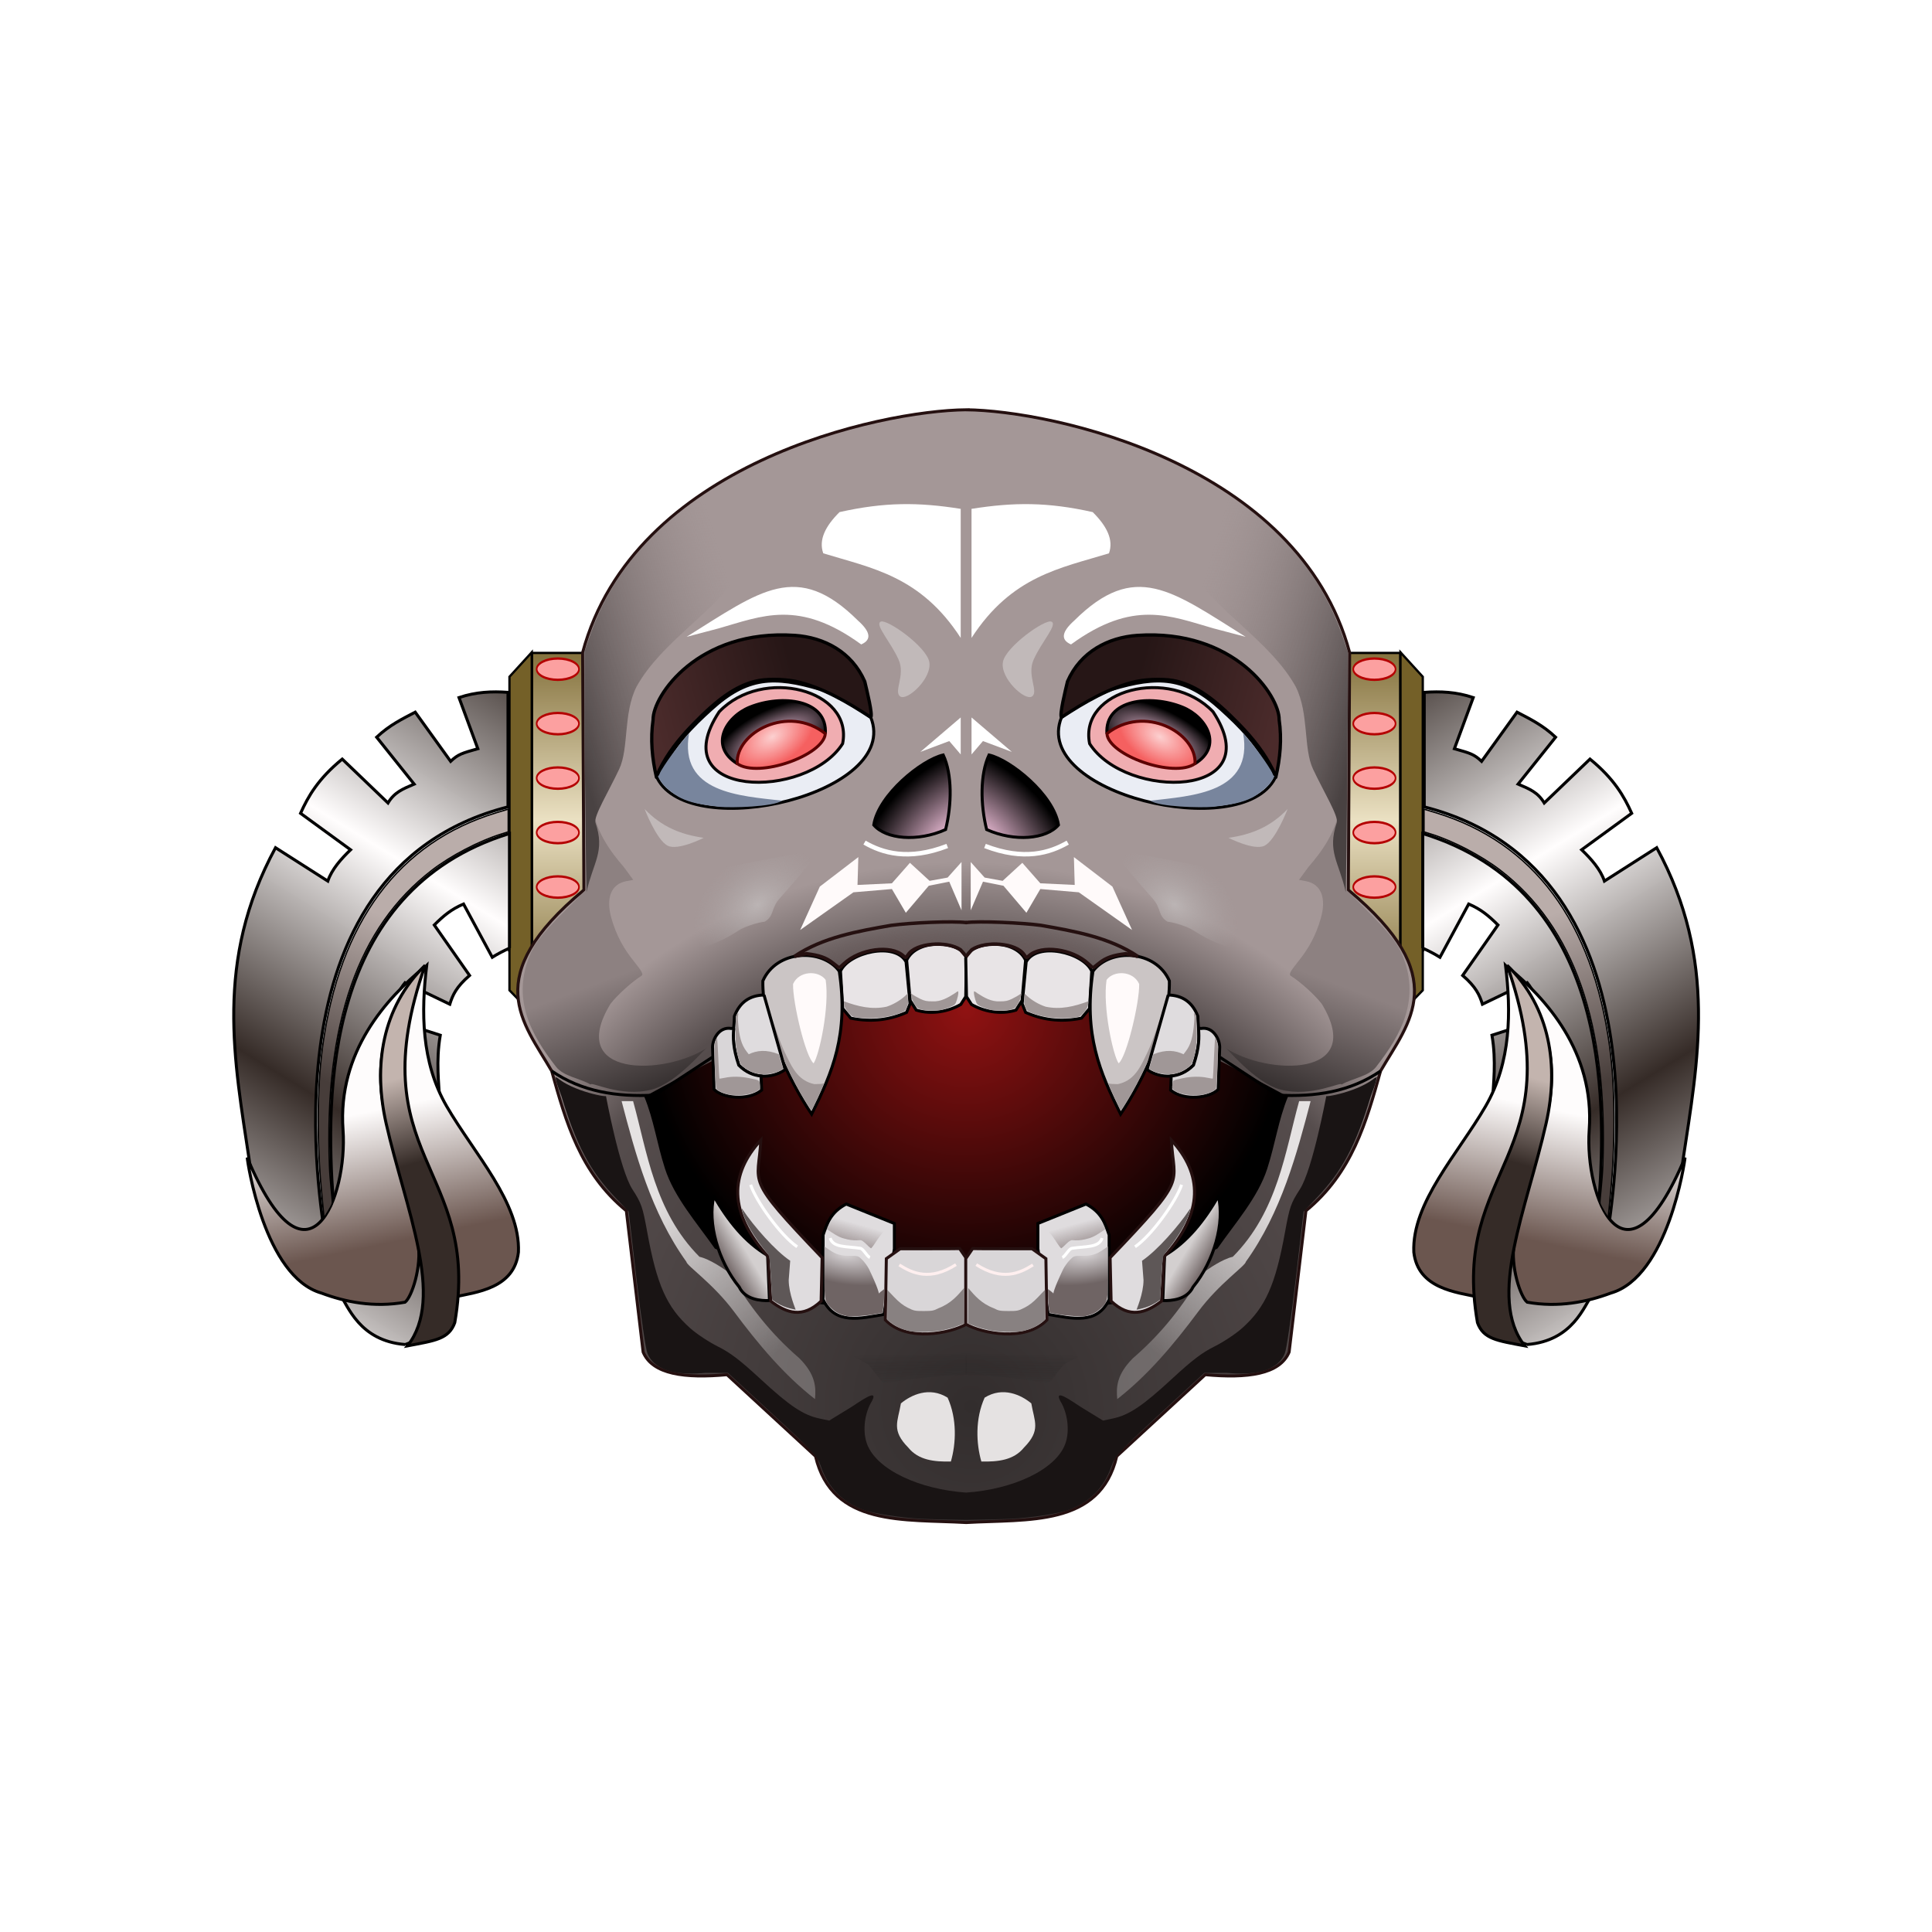 <svg xmlns="http://www.w3.org/2000/svg" xmlns:svg="http://www.w3.org/2000/svg" xmlns:xlink="http://www.w3.org/1999/xlink" id="svg2" width="256" height="256" version="1.0" style="display:inline"><defs id="defs4"><linearGradient id="linearGradient3657"><stop id="stop3659" offset="0" style="stop-color:#fecbe7;stop-opacity:1"/><stop id="stop3661" offset="1" style="stop-color:#000;stop-opacity:1"/></linearGradient><linearGradient id="linearGradient2875"><stop style="stop-color:#fcd0d0;stop-opacity:1" id="stop2877" offset="0"/><stop style="stop-color:#f56060;stop-opacity:1" id="stop2879" offset="1"/></linearGradient><filter id="filter2730"/><filter id="filter2736" width="1.21" height="1.39" x="-.08" y="-.22"><feColorMatrix id="feColorMatrix2738" in="SourceGraphic" result="result1" type="saturate" values="1"/><feGaussianBlur id="feGaussianBlur2740" in="SourceAlpha" stdDeviation="7.122"/><feSpecularLighting id="feSpecularLighting2742" kernelUnitLength=".01" lighting-color="#E5E4B6" specularConstant="1.69" specularExponent="2" surfaceScale="-135.802"><feSpotLight id="feSpotLight2754" x="1178" y="4" limitingConeAngle="100" specularExponent="1"/></feSpecularLighting><feComposite id="feComposite2746" in2="result1" operator="atop" result="fbSourceGraphic"/><feColorMatrix id="feColorMatrix2764" in="fbSourceGraphic" result="fbSourceGraphicAlpha" values="0 0 0 -1 0 0 0 0 -1 0 0 0 0 -1 0 0 0 0 1 0"/><feMorphology id="feMorphology2766" in="fbSourceGraphic" operator="dilate" radius="2.413" result="result1"/><feTurbulence id="feTurbulence2768" baseFrequency="0.09 0.028" numOctaves="1"/><feColorMatrix id="feColorMatrix2770" result="result2" type="matrix" values="2 0 0 0 0 0 2 0 0 0 0 0 0 0 0 0 0 0 1 0"/><feDisplacementMap id="feDisplacementMap2772" in="result1" result="result4" scale="10.319" xChannelSelector="R" yChannelSelector="G"/><feFlood id="feFlood2774" flood-color="#FF9F36" flood-opacity="1" result="result3"/><feMorphology id="feMorphology2776" in="result4" radius="3.756" result="result7"/><feGaussianBlur id="feGaussianBlur2778" in="result7" result="result7" stdDeviation="2.357"/><feComposite id="feComposite2780" in="result3" in2="result4" operator="in" result="result5"/><feComposite id="feComposite2782" in2="result7" operator="out"/><feOffset id="feOffset2784" dx="-4.5" dy="-7" result="result6"/><feGaussianBlur id="feGaussianBlur2786" result="result7" stdDeviation="4.835"/><feComposite id="feComposite2788" in="fbSourceGraphic" in2="result6"/><feComposite id="feComposite2790" in2="result7"/></filter><filter id="filter2728" width="1" height="1" x="0" y="0"><feGaussianBlur id="feGaussianBlur2730" in="SourceAlpha" result="result0" stdDeviation="2.253"/><feMorphology id="feMorphology2732" in="SourceAlpha" radius="6.557" result="result1"/><feGaussianBlur id="feGaussianBlur2734" in="result1" stdDeviation="8.861"/><feColorMatrix id="feColorMatrix2736" values="1 0 0 0 0 0 1 0 0 0 0 0 1 0 0 0 0 0 0.3 0"/><feComposite id="feComposite2738" in="result0" operator="out" result="result2"/><feGaussianBlur id="feGaussianBlur2741" result="result4" stdDeviation="1.684"/><feDiffuseLighting id="feDiffuseLighting2743" surfaceScale="10"><feDistantLight id="feDistantLight2745" azimuth="225" elevation="45"/></feDiffuseLighting><feBlend id="feBlend2747" blend="normal" in2="SourceGraphic" mode="multiply"/><feComposite id="feComposite2749" in2="SourceAlpha" operator="in" result="result3"/><feSpecularLighting id="feSpecularLighting2751" in="result4" specularExponent="17.914" surfaceScale="5"><feDistantLight id="feDistantLight2753" azimuth="225" elevation="45"/></feSpecularLighting><feComposite id="feComposite2755" in2="result3" operator="atop"/></filter><filter id="filter2757" width="1.21" height="1.39" x="-.08" y="-.22"><feMorphology id="feMorphology2759" operator="dilate" radius="2.413" result="result1"/><feTurbulence id="feTurbulence2761" baseFrequency="0.09 0.028" numOctaves="1"/><feColorMatrix id="feColorMatrix2763" result="result2" type="matrix" values="2 0 0 0 0 0 2 0 0 0 0 0 0 0 0 0 0 0 1 0"/><feDisplacementMap id="feDisplacementMap2765" in="result1" result="result4" scale="10.319" xChannelSelector="R" yChannelSelector="G"/><feFlood id="feFlood2767" flood-color="#FF9F36" flood-opacity="1" result="result3"/><feMorphology id="feMorphology2769" in="result4" radius="3.756" result="result7"/><feGaussianBlur id="feGaussianBlur2771" in="result7" result="result7" stdDeviation="2.357"/><feComposite id="feComposite2773" in="result3" in2="result4" operator="in" result="result5"/><feComposite id="feComposite2775" in2="result7" operator="out"/><feOffset id="feOffset2777" dx="-4.5" dy="-7" result="result6"/><feGaussianBlur id="feGaussianBlur2779" result="result7" stdDeviation="4.835"/><feComposite id="feComposite2781" in="SourceGraphic" in2="result6"/><feComposite id="feComposite2783" in2="result7"/></filter><filter id="filter2785" width="1.21" height="1.39" x="-.08" y="-.22"><feColorMatrix id="feColorMatrix2787" in="SourceGraphic" result="result1" type="saturate" values="1"/><feGaussianBlur id="feGaussianBlur2789" in="SourceAlpha" stdDeviation="7.122"/><feSpecularLighting id="feSpecularLighting2791" kernelUnitLength=".01" lighting-color="#E5E4B6" specularConstant="1.69" specularExponent="2" surfaceScale="-135.802"><feSpotLight id="feSpotLight2793" x="1178" y="4" limitingConeAngle="100" specularExponent="1"/></feSpecularLighting><feComposite id="feComposite2795" in2="result1" operator="atop" result="fbSourceGraphic"/><feColorMatrix id="feColorMatrix2797" in="fbSourceGraphic" result="fbSourceGraphicAlpha" values="0 0 0 -1 0 0 0 0 -1 0 0 0 0 -1 0 0 0 0 1 0"/><feColorMatrix id="feColorMatrix2803" result="result2" type="matrix" values="2 0 0 0 0 0 2 0 0 0 0 0 0 0 0 0 0 0 1 0"/><feDisplacementMap id="feDisplacementMap2805" in="result1" result="result4" scale="10.319" xChannelSelector="R" yChannelSelector="G"/><feFlood id="feFlood2807" flood-color="#FF9F36" flood-opacity="1" result="result3"/><feMorphology id="feMorphology2809" in="result4" radius="3.756" result="result7"/><feGaussianBlur id="feGaussianBlur2811" in="result7" result="result7" stdDeviation="2.357"/><feComposite id="feComposite2813" in="result3" in2="result4" operator="in" result="result5"/><feComposite id="feComposite2815" in2="result7" operator="out"/><feOffset id="feOffset2817" dx="-4.5" dy="-7" result="result6"/><feGaussianBlur id="feGaussianBlur2819" result="result7" stdDeviation="4.835"/><feComposite id="feComposite2821" in="fbSourceGraphic" in2="result6"/><feComposite id="feComposite2823" in2="result7"/></filter><radialGradient id="radialGradient2881" cx="311.119" cy="425.635" r="15.212" fx="311.119" fy="425.635" gradientTransform="matrix(-0.848,0.53,-0.319,-0.51,714.414,486.034)" gradientUnits="userSpaceOnUse" xlink:href="#linearGradient2875"/><radialGradient id="radialGradient3655" cx="310.465" cy="424.843" r="17.604" fx="310.465" fy="424.843" gradientTransform="matrix(-1.146,0.558,-0.245,-0.503,769.73,470.543)" gradientUnits="userSpaceOnUse" xlink:href="#linearGradient3657"/><linearGradient id="linearGradient3279" x1="260.545" x2="246.861" y1="549.58" y2="513.103" gradientUnits="userSpaceOnUse" xlink:href="#linearGradient3763"/><linearGradient id="linearGradient3277" x1="260.545" x2="246.861" y1="549.58" y2="513.103" gradientUnits="userSpaceOnUse" xlink:href="#linearGradient3763"/><clipPath id="clipPath3419" clipPathUnits="userSpaceOnUse"><path id="path3421" style="fill:none;stroke:#3c0000;stroke-width:1px;stroke-opacity:1;display:inline" d="m 373.852,691.527 c 20.72,-1.183 44.689,1.611 50.258,-21.995 l 29.531,-27.219 c 14.089,1.285 24.883,-0.095 28.031,-7.562 l 5.594,-47.125 c 14.977,-12.289 19.828,-28.626 24.438,-45.062 l -0.312,0.188 c -2.541,1.24 -5.163,2.306 -7.844,3.219 -2.681,0.913 -5.421,1.65 -8.25,2.219 -2.829,0.569 -5.735,0.98 -8.719,1.188 -2.984,0.207 -6.042,0.233 -9.188,0.062 l -4.375,28.156 -17.842,32.099 c -14.037,6.756 -18.287,20.443 -38.911,18.416 -12.064,7.446 2.484,17.187 -40.665,14.214 -51.888,2.972 -29.475,-3.273 -41.539,-10.719 -18.736,1.192 -35.473,-16.094 -49.397,-28.903 l -9.976,-25.108 -4.375,-28.156 c -3.146,0.171 -6.204,0.145 -9.188,-0.062 -2.984,-0.207 -5.89,-0.619 -8.719,-1.188 -2.829,-0.569 -5.569,-1.306 -8.25,-2.219 -2.681,-0.913 -5.303,-1.978 -7.844,-3.219 L 236,542.562 c 4.609,16.436 9.461,32.773 24.438,45.062 l 5.594,47.125 c 3.148,7.468 13.943,8.847 28.031,7.562 l 29.531,27.219 c 5.569,23.607 29.538,20.813 50.258,21.995 z"/></clipPath><linearGradient id="linearGradient5997" x1="260.545" x2="246.861" y1="549.58" y2="513.103" gradientUnits="userSpaceOnUse" xlink:href="#linearGradient3763"/><linearGradient id="linearGradient5689" x1="260.545" x2="246.861" y1="549.58" y2="513.103" gradientUnits="userSpaceOnUse" xlink:href="#linearGradient3763"/><linearGradient id="linearGradient5584" x1="260.545" x2="246.861" y1="549.58" y2="513.103" gradientUnits="userSpaceOnUse" xlink:href="#linearGradient3763"/><linearGradient id="linearGradient5418" x1="260.545" x2="246.861" y1="549.58" y2="513.103" gradientUnits="userSpaceOnUse" xlink:href="#linearGradient3763"/><linearGradient id="linearGradient5277" x1="260.545" x2="246.861" y1="549.58" y2="513.103" gradientUnits="userSpaceOnUse" xlink:href="#linearGradient3763"/><linearGradient id="linearGradient5052" x1="260.545" x2="246.861" y1="549.58" y2="513.103" gradientUnits="userSpaceOnUse" xlink:href="#linearGradient3763"/><linearGradient id="linearGradient4884" x1="260.545" x2="246.861" y1="549.58" y2="513.103" gradientUnits="userSpaceOnUse" xlink:href="#linearGradient3763"/><linearGradient id="linearGradient4653" x1="260.545" x2="246.861" y1="549.58" y2="513.103" gradientUnits="userSpaceOnUse" xlink:href="#linearGradient3763"/><linearGradient id="linearGradient3769" x1="260.545" x2="246.861" y1="549.58" y2="513.103" gradientUnits="userSpaceOnUse" xlink:href="#linearGradient3763"/><clipPath id="clipPath3759" clipPathUnits="userSpaceOnUse"><path id="path3761" d="m 372.062,647.438 -38.875,-7.094 -42.406,-26.281 -16.094,-36.469 -4.375,-28.156 c -3.146,0.171 -6.204,0.145 -9.188,-0.062 -2.984,-0.207 -5.89,-0.619 -8.719,-1.188 -2.829,-0.569 -5.569,-1.306 -8.25,-2.219 -2.681,-0.913 -5.303,-1.978 -7.844,-3.219 L 236,542.562 c 4.609,16.436 9.461,32.773 24.438,45.062 l 5.594,47.125 c 3.148,7.468 13.943,8.847 28.031,7.562 l 29.531,27.219 c 5.569,23.607 27.748,20.942 48.469,22.125 l 0,-44.219 z" style="fill:#fcf8f8;fill-opacity:1;stroke:#251010;stroke-width:1px;stroke-opacity:1;display:inline"/></clipPath><filter id="filter5635"><feGaussianBlur id="feGaussianBlur5637" stdDeviation="1.283"/></filter><filter id="filter5581" width="1.698" height="1.581" x="-.349" y="-.291"><feGaussianBlur id="feGaussianBlur5583" stdDeviation="2.856"/></filter><filter id="filter5531" width="1.214" height="1.473" x="-.107" y="-.236"><feGaussianBlur id="feGaussianBlur5533" stdDeviation="2.396"/></filter><filter id="filter7096" width="1.278" height="1.974" x="-.139" y="-.487"><feGaussianBlur id="feGaussianBlur7098" stdDeviation="2.469"/></filter><filter id="filter7032" width="1.163" height="1.517" x="-.082" y="-.258"><feGaussianBlur id="feGaussianBlur7034" stdDeviation="2.066"/></filter><filter id="filter6992" width="1.163" height="2.155" x="-.081" y="-.578"><feGaussianBlur id="feGaussianBlur6994" stdDeviation=".935"/></filter><filter id="filter6946" width="1.59" height="1.691" x="-.295" y="-.345"><feGaussianBlur id="feGaussianBlur6948" stdDeviation="1.654"/></filter><filter id="filter6491-5" width="1.346" height="1.229" x="-.173" y="-.115"><feGaussianBlur id="feGaussianBlur6493-4" stdDeviation="1.208"/></filter><filter id="filter6711" width="1.65" height="1.675" x="-.325" y="-.337"><feGaussianBlur id="feGaussianBlur6713" stdDeviation="6.279"/></filter><filter id="filter6491" width="1.346" height="1.229" x="-.173" y="-.115"><feGaussianBlur id="feGaussianBlur6493" stdDeviation="1.208"/></filter><clipPath id="clipPath6414" clipPathUnits="userSpaceOnUse"><path style="color:#000;fill:#fcf8f8;fill-opacity:.416;stroke:#251010;stroke-width:1.321;stroke-linecap:butt;stroke-linejoin:miter;stroke-miterlimit:4;stroke-opacity:1;stroke-dasharray:none;stroke-dashoffset:0;marker:none;visibility:visible;display:inline;overflow:visible;enable-background:accumulate" id="path6416" d="m 230.826,534.467 c -2.1,-3.558 -2.961,-8.203 -3.844,-10.322 -1.451,-3.48 -1.604,-4.439 -1.585,-9.908 0.017,-4.978 0.244,-6.617 1.275,-9.212 2.115,-5.323 5.445,-9.739 13.109,-17.383 l 7.349,-7.329 -0.339,-17.717 -0.339,-17.717 1.622,2.496 c 4.118,6.335 8.271,9.232 13.982,9.749 4.466,0.405 4.518,0.599 4.619,17.204 0.073,11.976 0.216,13.979 1.281,17.89 1.238,4.549 4.189,11.304 6.128,14.027 0.609,0.855 1.107,1.825 1.107,2.155 0,0.33 -1.44,2.542 -3.2,4.916 -9.545,18.472 9.149,12.556 16.116,16.769 0.627,4.247 -0.531,8.981 -18.154,18.206 -5.147,2.694 -29.872,2.473 -39.127,-13.825 z"/></clipPath><filter id="filter6381" width="1.233" height="2.129" x="-.116" y="-.564"><feGaussianBlur id="feGaussianBlur6383" stdDeviation=".835"/></filter><filter id="filter6030" width="1.653" height="1.264" x="-.326" y="-.132"><feGaussianBlur id="feGaussianBlur6032" stdDeviation="5.449"/></filter><filter id="filter5998" width="1.243" height="1.219" x="-.122" y="-.11"><feGaussianBlur id="feGaussianBlur6000" stdDeviation="7"/></filter><clipPath id="clipPath5958" clipPathUnits="userSpaceOnUse"><path id="path5960" d="m 246.72,416.429 c -0.207,-13.978 -0.107,-15.551 1.253,-19.7 6.675,-20.376 21.478,-38.027 43.276,-51.602 -2.326,1.286 26.588,-14.118 24.248,-10.765 -13.024,18.661 -14.798,46.203 -24.025,60.534 -3.879,6.024 -21.827,6.86 -22.332,8.042 -14.165,7.426 -18.621,19.918 -22.017,32.962 l -0.403,-19.471 0,0 z" style="color:#000;fill:#8d8181;fill-opacity:1;fill-rule:nonzero;stroke:none;stroke-width:.763;marker:none;visibility:visible;display:inline;overflow:visible;enable-background:accumulate"/></clipPath><filter id="filter5647" width="1.654" height="1.326" x="-.327" y="-.163"><feGaussianBlur id="feGaussianBlur5649" stdDeviation="1.538"/></filter><filter id="filter2785-6" width="1.21" height="1.39" x="-.08" y="-.22"><feColorMatrix id="feColorMatrix2787-7" in="SourceGraphic" result="result1" type="saturate" values="1"/><feGaussianBlur id="feGaussianBlur2789-3" in="SourceAlpha" stdDeviation="7.122"/><feSpecularLighting id="feSpecularLighting2791-6" kernelUnitLength=".01" lighting-color="#E5E4B6" specularConstant="1.69" specularExponent="2" surfaceScale="-135.802"><feSpotLight id="feSpotLight2793-5" x="1178" y="4" limitingConeAngle="100" specularExponent="1"/></feSpecularLighting><feComposite id="feComposite2795-6" in2="result1" operator="atop" result="fbSourceGraphic"/><feColorMatrix id="feColorMatrix2797-3" in="fbSourceGraphic" result="fbSourceGraphicAlpha" values="0 0 0 -1 0 0 0 0 -1 0 0 0 0 -1 0 0 0 0 1 0"/><feColorMatrix id="feColorMatrix2803-9" result="result2" type="matrix" values="2 0 0 0 0 0 2 0 0 0 0 0 0 0 0 0 0 0 1 0"/><feDisplacementMap id="feDisplacementMap2805-4" in="result1" result="result4" scale="10.319" xChannelSelector="R" yChannelSelector="G"/><feFlood id="feFlood2807-8" flood-color="#FF9F36" flood-opacity="1" result="result3"/><feMorphology id="feMorphology2809-1" in="result4" radius="3.756" result="result7"/><feGaussianBlur id="feGaussianBlur2811-2" in="result7" result="result7" stdDeviation="2.357"/><feComposite id="feComposite2813-9" in="result3" in2="result4" operator="in" result="result5"/><feComposite id="feComposite2815-3" in2="result7" operator="out"/><feOffset id="feOffset2817-9" dx="-4.5" dy="-7" result="result6"/><feGaussianBlur id="feGaussianBlur2819-0" result="result7" stdDeviation="4.835"/><feComposite id="feComposite2821-8" in="fbSourceGraphic" in2="result6"/><feComposite id="feComposite2823-8" in2="result7"/></filter><filter id="filter2757-9" width="1.21" height="1.39" x="-.08" y="-.22"><feMorphology id="feMorphology2759-4" operator="dilate" radius="2.413" result="result1"/><feTurbulence id="feTurbulence2761-9" baseFrequency="0.09 0.028" numOctaves="1"/><feColorMatrix id="feColorMatrix2763-0" result="result2" type="matrix" values="2 0 0 0 0 0 2 0 0 0 0 0 0 0 0 0 0 0 1 0"/><feDisplacementMap id="feDisplacementMap2765-9" in="result1" result="result4" scale="10.319" xChannelSelector="R" yChannelSelector="G"/><feFlood id="feFlood2767-1" flood-color="#FF9F36" flood-opacity="1" result="result3"/><feMorphology id="feMorphology2769-7" in="result4" radius="3.756" result="result7"/><feGaussianBlur id="feGaussianBlur2771-7" in="result7" result="result7" stdDeviation="2.357"/><feComposite id="feComposite2773-1" in="result3" in2="result4" operator="in" result="result5"/><feComposite id="feComposite2775-1" in2="result7" operator="out"/><feOffset id="feOffset2777-5" dx="-4.5" dy="-7" result="result6"/><feGaussianBlur id="feGaussianBlur2779-9" result="result7" stdDeviation="4.835"/><feComposite id="feComposite2781-7" in="SourceGraphic" in2="result6"/><feComposite id="feComposite2783-7" in2="result7"/></filter><filter id="filter2728-8" width="1" height="1" x="0" y="0"><feGaussianBlur id="feGaussianBlur2730-7" in="SourceAlpha" result="result0" stdDeviation="2.253"/><feMorphology id="feMorphology2732-1" in="SourceAlpha" radius="6.557" result="result1"/><feGaussianBlur id="feGaussianBlur2734-7" in="result1" stdDeviation="8.861"/><feColorMatrix id="feColorMatrix2736-2" values="1 0 0 0 0 0 1 0 0 0 0 0 1 0 0 0 0 0 0.3 0"/><feComposite id="feComposite2738-7" in="result0" operator="out" result="result2"/><feGaussianBlur id="feGaussianBlur2741-2" result="result4" stdDeviation="1.684"/><feDiffuseLighting id="feDiffuseLighting2743-2" surfaceScale="10"><feDistantLight id="feDistantLight2745-6" azimuth="225" elevation="45"/></feDiffuseLighting><feBlend id="feBlend2747-1" blend="normal" in2="SourceGraphic" mode="multiply"/><feComposite id="feComposite2749-0" in2="SourceAlpha" operator="in" result="result3"/><feSpecularLighting id="feSpecularLighting2751-6" in="result4" specularExponent="17.914" surfaceScale="5"><feDistantLight id="feDistantLight2753-1" azimuth="225" elevation="45"/></feSpecularLighting><feComposite id="feComposite2755-5" in2="result3" operator="atop"/></filter><filter id="filter2736-8" width="1.21" height="1.39" x="-.08" y="-.22"><feColorMatrix id="feColorMatrix2738-8" in="SourceGraphic" result="result1" type="saturate" values="1"/><feGaussianBlur id="feGaussianBlur2740-4" in="SourceAlpha" stdDeviation="7.122"/><feSpecularLighting id="feSpecularLighting2742-3" kernelUnitLength=".01" lighting-color="#E5E4B6" specularConstant="1.69" specularExponent="2" surfaceScale="-135.802"><feSpotLight id="feSpotLight2754-1" x="1178" y="4" limitingConeAngle="100" specularExponent="1"/></feSpecularLighting><feComposite id="feComposite2746-4" in2="result1" operator="atop" result="fbSourceGraphic"/><feColorMatrix id="feColorMatrix2764-9" in="fbSourceGraphic" result="fbSourceGraphicAlpha" values="0 0 0 -1 0 0 0 0 -1 0 0 0 0 -1 0 0 0 0 1 0"/><feMorphology id="feMorphology2766-2" in="fbSourceGraphic" operator="dilate" radius="2.413" result="result1"/><feTurbulence id="feTurbulence2768-0" baseFrequency="0.09 0.028" numOctaves="1"/><feColorMatrix id="feColorMatrix2770-6" result="result2" type="matrix" values="2 0 0 0 0 0 2 0 0 0 0 0 0 0 0 0 0 0 1 0"/><feDisplacementMap id="feDisplacementMap2772-8" in="result1" result="result4" scale="10.319" xChannelSelector="R" yChannelSelector="G"/><feFlood id="feFlood2774-9" flood-color="#FF9F36" flood-opacity="1" result="result3"/><feMorphology id="feMorphology2776-2" in="result4" radius="3.756" result="result7"/><feGaussianBlur id="feGaussianBlur2778-6" in="result7" result="result7" stdDeviation="2.357"/><feComposite id="feComposite2780-6" in="result3" in2="result4" operator="in" result="result5"/><feComposite id="feComposite2782-4" in2="result7" operator="out"/><feOffset id="feOffset2784-9" dx="-4.5" dy="-7" result="result6"/><feGaussianBlur id="feGaussianBlur2786-5" result="result7" stdDeviation="4.835"/><feComposite id="feComposite2788-0" in="fbSourceGraphic" in2="result6"/><feComposite id="feComposite2790-4" in2="result7"/></filter><filter id="filter2730-6"/><linearGradient id="linearGradient2875-4"><stop id="stop2877-3" offset="0" style="stop-color:#fcd0d0;stop-opacity:1"/><stop id="stop2879-0" offset="1" style="stop-color:#f56060;stop-opacity:1"/></linearGradient><linearGradient id="linearGradient3657-4"><stop style="stop-color:#fecbe7;stop-opacity:1" id="stop3659-7" offset="0"/><stop style="stop-color:#000;stop-opacity:1" id="stop3661-4" offset="1"/></linearGradient><linearGradient id="linearGradient3685"><stop id="stop3687" offset="0" style="stop-color:#261616;stop-opacity:1"/><stop id="stop3689" offset="1" style="stop-color:#4b2b2b;stop-opacity:1"/></linearGradient><linearGradient id="linearGradient5733"><stop id="stop5735" offset="0" style="stop-color:#bbb4b4;stop-opacity:1"/><stop id="stop5737" offset="1" style="stop-color:#a9a0a0;stop-opacity:0"/></linearGradient><linearGradient id="linearGradient6142"><stop id="stop6144" offset="0" style="stop-color:#494242;stop-opacity:1"/><stop id="stop6146" offset="1" style="stop-color:#8f8383;stop-opacity:0"/></linearGradient><linearGradient id="linearGradient6156"><stop id="stop6158" offset="0" style="stop-color:#6a5b5b;stop-opacity:1"/><stop id="stop6160" offset="1" style="stop-color:#6a5b5b;stop-opacity:0"/></linearGradient><linearGradient id="linearGradient6168"><stop id="stop6170" offset="0" style="stop-color:#bdb4b4;stop-opacity:1"/><stop id="stop6172" offset="1" style="stop-color:#000;stop-opacity:0"/></linearGradient><linearGradient id="linearGradient6241"><stop id="stop6243" offset="0" style="stop-color:#8d8181;stop-opacity:1"/><stop id="stop6245" offset="1" style="stop-color:#dfdcde;stop-opacity:1"/></linearGradient><linearGradient id="linearGradient6399"><stop id="stop6401" offset="0" style="stop-color:#8d8181;stop-opacity:1"/><stop id="stop6403" offset="1" style="stop-color:#8d8181;stop-opacity:0"/></linearGradient><linearGradient id="linearGradient6418"><stop id="stop6420" offset="0" style="stop-color:#d6d2d4;stop-opacity:1"/><stop id="stop6422" offset="1" style="stop-color:#6f6464;stop-opacity:1"/></linearGradient><linearGradient id="linearGradient6756"><stop id="stop6758" offset="0" style="stop-color:#e3dddd;stop-opacity:1"/><stop style="stop-color:#766e6e;stop-opacity:1" id="stop6764" offset=".365"/><stop id="stop6768" offset=".644" style="stop-color:#766e6e;stop-opacity:1"/><stop id="stop6760" offset="1" style="stop-color:#fff;stop-opacity:1"/></linearGradient><linearGradient id="linearGradient2888"><stop id="stop2890" offset="0" style="stop-color:#b5a5a5;stop-opacity:1"/><stop style="stop-color:#bcaeae;stop-opacity:1" id="stop4443" offset=".498"/><stop id="stop2892" offset="1" style="stop-color:#dad6d6;stop-opacity:1"/></linearGradient><linearGradient id="linearGradient4448"><stop style="stop-color:#b5a5a5;stop-opacity:1" id="stop4450" offset="0"/><stop id="stop4452" offset=".498" style="stop-color:#bcaeae;stop-opacity:1"/><stop style="stop-color:#dad6d6;stop-opacity:1" id="stop4454" offset="1"/></linearGradient><linearGradient id="linearGradient4458"><stop id="stop4460" offset="0" style="stop-color:#b5a5a5;stop-opacity:1"/><stop style="stop-color:#bcaeae;stop-opacity:1" id="stop4462" offset=".498"/><stop id="stop4464" offset="1" style="stop-color:#dad6d6;stop-opacity:1"/></linearGradient><linearGradient id="linearGradient4468"><stop style="stop-color:#b5a5a5;stop-opacity:1" id="stop4470" offset="0"/><stop id="stop4472" offset=".498" style="stop-color:#bcaeae;stop-opacity:1"/><stop style="stop-color:#dad6d6;stop-opacity:1" id="stop4474" offset="1"/></linearGradient><linearGradient id="linearGradient4478"><stop id="stop4480" offset="0" style="stop-color:#b5a5a5;stop-opacity:1"/><stop style="stop-color:#bcaeae;stop-opacity:1" id="stop4482" offset=".498"/><stop id="stop4484" offset="1" style="stop-color:#dad6d6;stop-opacity:1"/></linearGradient><linearGradient id="linearGradient4488"><stop style="stop-color:#b5a5a5;stop-opacity:1" id="stop4490" offset="0"/><stop id="stop4492" offset=".498" style="stop-color:#bcaeae;stop-opacity:1"/><stop style="stop-color:#dad6d6;stop-opacity:1" id="stop4494" offset="1"/></linearGradient><linearGradient id="linearGradient4498"><stop id="stop4500" offset="0" style="stop-color:#b5a5a5;stop-opacity:1"/><stop style="stop-color:#bcaeae;stop-opacity:1" id="stop4502" offset=".498"/><stop id="stop4504" offset="1" style="stop-color:#dad6d6;stop-opacity:1"/></linearGradient><linearGradient id="linearGradient4508"><stop style="stop-color:#b5a5a5;stop-opacity:1" id="stop4510" offset="0"/><stop id="stop4512" offset=".498" style="stop-color:#bcaeae;stop-opacity:1"/><stop style="stop-color:#dad6d6;stop-opacity:1" id="stop4514" offset="1"/></linearGradient><linearGradient id="linearGradient4518"><stop id="stop4520" offset="0" style="stop-color:#b5a5a5;stop-opacity:1"/><stop style="stop-color:#bcaeae;stop-opacity:1" id="stop4522" offset=".498"/><stop id="stop4524" offset="1" style="stop-color:#dad6d6;stop-opacity:1"/></linearGradient><linearGradient id="linearGradient4528"><stop style="stop-color:#b5a5a5;stop-opacity:1" id="stop4530" offset="0"/><stop id="stop4532" offset=".498" style="stop-color:#bcaeae;stop-opacity:1"/><stop style="stop-color:#dad6d6;stop-opacity:1" id="stop4534" offset="1"/></linearGradient><linearGradient id="linearGradient4538"><stop id="stop4540" offset="0" style="stop-color:#b5a5a5;stop-opacity:1"/><stop style="stop-color:#bcaeae;stop-opacity:1" id="stop4542" offset=".498"/><stop id="stop4544" offset="1" style="stop-color:#dad6d6;stop-opacity:1"/></linearGradient><linearGradient id="linearGradient4548"><stop style="stop-color:#b5a5a5;stop-opacity:1" id="stop4550" offset="0"/><stop id="stop4552" offset=".498" style="stop-color:#bcaeae;stop-opacity:1"/><stop style="stop-color:#dad6d6;stop-opacity:1" id="stop4554" offset="1"/></linearGradient><linearGradient id="linearGradient4558"><stop id="stop4560" offset="0" style="stop-color:#b5a5a5;stop-opacity:1"/><stop style="stop-color:#bcaeae;stop-opacity:1" id="stop4562" offset=".498"/><stop id="stop4564" offset="1" style="stop-color:#dad6d6;stop-opacity:1"/></linearGradient><linearGradient id="linearGradient4568"><stop style="stop-color:#b5a5a5;stop-opacity:1" id="stop4570" offset="0"/><stop id="stop4572" offset=".498" style="stop-color:#bcaeae;stop-opacity:1"/><stop style="stop-color:#dad6d6;stop-opacity:1" id="stop4574" offset="1"/></linearGradient><linearGradient id="linearGradient4578"><stop id="stop4580" offset="0" style="stop-color:#b5a5a5;stop-opacity:1"/><stop style="stop-color:#bcaeae;stop-opacity:1" id="stop4582" offset=".498"/><stop id="stop4584" offset="1" style="stop-color:#dad6d6;stop-opacity:1"/></linearGradient><linearGradient id="linearGradient4588"><stop style="stop-color:#b0a8a8;stop-opacity:1" id="stop4590" offset="0"/><stop id="stop4592" offset=".654" style="stop-color:#b8b0b0;stop-opacity:1"/><stop style="stop-color:#e6e3e3;stop-opacity:1" id="stop4594" offset="1"/></linearGradient><linearGradient id="linearGradient5639"><stop id="stop5641" offset="0" style="stop-color:#e5e2e2;stop-opacity:1"/><stop id="stop5643" offset="1" style="stop-color:#e8e5e5;stop-opacity:.286"/></linearGradient><linearGradient id="linearGradient5649"><stop id="stop5651" offset="0" style="stop-color:#786d6d;stop-opacity:1"/><stop id="stop5653" offset="1" style="stop-color:#d3cfcf;stop-opacity:1"/></linearGradient><linearGradient id="linearGradient3763"><stop id="stop3765" offset="0" style="stop-color:#383232;stop-opacity:1"/><stop id="stop3767" offset="1" style="stop-color:#8d8181;stop-opacity:1"/></linearGradient><linearGradient id="linearGradient3792"><stop id="stop3794" offset="0" style="stop-color:#ebe1c3;stop-opacity:1"/><stop id="stop3796" offset="1" style="stop-color:#746028;stop-opacity:1"/></linearGradient><linearGradient id="linearGradient3784"><stop id="stop3786" offset="0" style="stop-color:#352b27;stop-opacity:1"/><stop id="stop3788" offset="1" style="stop-color:#fffdfd;stop-opacity:.997"/></linearGradient><linearGradient id="linearGradient3795"><stop id="stop3797" offset="0" style="stop-color:#fcbcbc;stop-opacity:1"/><stop id="stop3799" offset="1" style="stop-color:#fcbcbc;stop-opacity:1"/></linearGradient><linearGradient id="linearGradient3803"><stop id="stop3805" offset="0" style="stop-color:#fefcfc;stop-opacity:1"/><stop id="stop3807" offset="1" style="stop-color:#6b564f;stop-opacity:1"/></linearGradient><linearGradient id="linearGradient4321"><stop id="stop4323" offset="0" style="stop-color:#2c2d0c;stop-opacity:1"/><stop id="stop4325" offset="1" style="stop-color:#f9f9f8;stop-opacity:1"/></linearGradient><linearGradient id="linearGradient4329"><stop id="stop4331" offset="0" style="stop-color:#352b27;stop-opacity:1"/><stop style="stop-color:#352b27;stop-opacity:0" id="stop4337" offset="1"/><stop id="stop4333" offset="1" style="stop-color:#f5f3f2;stop-opacity:1"/></linearGradient><linearGradient id="linearGradient4339"><stop id="stop4341" offset="0" style="stop-color:#352b27;stop-opacity:1"/><stop id="stop4343" offset="1" style="stop-color:#c3b4ae;stop-opacity:1"/></linearGradient><linearGradient id="linearGradient4347"><stop id="stop4349" offset="0" style="stop-color:#473d3a;stop-opacity:1"/><stop id="stop4351" offset="1" style="stop-color:#b9aca9;stop-opacity:.989"/></linearGradient><linearGradient id="linearGradient3315"><stop id="stop3317" offset="0" style="stop-color:#322d2d;stop-opacity:1"/><stop style="stop-color:#564d4d;stop-opacity:1" id="stop3319" offset=".818"/><stop id="stop3321" offset="1" style="stop-color:#a49797;stop-opacity:1"/></linearGradient><linearGradient id="linearGradient3118"><stop id="stop3120" offset="0" style="stop-color:#901212;stop-opacity:1"/><stop id="stop3122" offset="1" style="stop-color:#000;stop-opacity:1"/></linearGradient><linearGradient id="linearGradient3791" x1="260.545" x2="246.861" y1="549.58" y2="513.103" gradientUnits="userSpaceOnUse" xlink:href="#linearGradient3763"/><linearGradient id="linearGradient3793" x1="260.545" x2="246.861" y1="549.58" y2="513.103" gradientUnits="userSpaceOnUse" xlink:href="#linearGradient3763"/><linearGradient id="linearGradient4434" x1="237.647" x2="237.8" y1="457.33" y2="521.856" gradientTransform="translate(-1.932,0)" gradientUnits="userSpaceOnUse" spreadMethod="reflect" xlink:href="#linearGradient3792"/><linearGradient id="linearGradient4436" x1="146.513" x2="189.353" y1="543.104" y2="473.341" gradientTransform="translate(-1.932,0)" gradientUnits="userSpaceOnUse" spreadMethod="reflect" xlink:href="#linearGradient3784"/><linearGradient id="linearGradient4438" x1="160.794" x2="169.867" y1="557.379" y2="600.728" gradientTransform="translate(-1.932,0)" gradientUnits="userSpaceOnUse" xlink:href="#linearGradient3803"/><linearGradient id="linearGradient4440" x1="159.933" x2="180.501" y1="544.44" y2="489.45" gradientTransform="translate(-1.932,0)" gradientUnits="userSpaceOnUse" xlink:href="#linearGradient4347"/><linearGradient id="linearGradient4442" x1="191.468" x2="183.44" y1="571.305" y2="543.6" gradientTransform="translate(-1.932,0)" gradientUnits="userSpaceOnUse" xlink:href="#linearGradient4339"/><linearGradient id="linearGradient4444" x1="237.647" x2="237.8" y1="457.33" y2="521.856" gradientTransform="matrix(-1,0,0,1,745.773,0)" gradientUnits="userSpaceOnUse" spreadMethod="reflect" xlink:href="#linearGradient3792"/><linearGradient id="linearGradient4446" x1="146.513" x2="189.353" y1="543.104" y2="473.341" gradientTransform="matrix(-1,0,0,1,745.773,0)" gradientUnits="userSpaceOnUse" spreadMethod="reflect" xlink:href="#linearGradient3784"/><linearGradient id="linearGradient4449" x1="160.794" x2="169.867" y1="557.379" y2="600.728" gradientTransform="matrix(-1,0,0,1,745.773,0)" gradientUnits="userSpaceOnUse" xlink:href="#linearGradient3803"/><linearGradient id="linearGradient4451" x1="159.933" x2="180.501" y1="544.44" y2="489.45" gradientTransform="matrix(-1,0,0,1,745.773,0)" gradientUnits="userSpaceOnUse" xlink:href="#linearGradient4347"/><linearGradient id="linearGradient4453" x1="191.468" x2="183.44" y1="571.305" y2="543.6" gradientTransform="matrix(-1,0,0,1,745.773,0)" gradientUnits="userSpaceOnUse" xlink:href="#linearGradient4339"/><radialGradient id="radialGradient4455" cx="287.509" cy="577.205" r="74.421" fx="287.509" fy="577.205" gradientTransform="matrix(-1.695,-1.786,-1.755,1.666,1873.895,204.804)" gradientUnits="userSpaceOnUse" xlink:href="#linearGradient3315"/><radialGradient id="radialGradient4457" cx="310.311" cy="535.983" r="107.413" fx="310.311" fy="535.983" gradientTransform="matrix(2.640723e-7,0.957,-1,1.1379859e-6,907.937,223.623)" gradientUnits="userSpaceOnUse" xlink:href="#linearGradient3118"/><linearGradient id="linearGradient4459" x1="270.903" x2="311.634" y1="582.178" y2="633.843" gradientTransform="translate(-1.932,0)" gradientUnits="userSpaceOnUse" xlink:href="#linearGradient5639"/><linearGradient id="linearGradient4461" x1="296.558" x2="303.379" y1="609.936" y2="605.813" gradientTransform="translate(-1.932,0)" gradientUnits="userSpaceOnUse" spreadMethod="pad" xlink:href="#linearGradient5649"/><radialGradient id="radialGradient4463" cx="310.465" cy="424.843" r="17.604" fx="310.465" fy="424.843" gradientTransform="matrix(-1.146,0.558,-0.245,-0.503,767.798,470.543)" gradientUnits="userSpaceOnUse" xlink:href="#linearGradient3657-4"/><radialGradient id="radialGradient4465" cx="313.496" cy="436.899" r="15.212" fx="313.496" fy="436.899" gradientTransform="matrix(-0.848,0.53,-0.319,-0.51,712.482,486.034)" gradientUnits="userSpaceOnUse" xlink:href="#linearGradient2875-4"/><radialGradient id="radialGradient4467" cx="368.047" cy="463.124" r="12.752" fx="368.047" fy="463.124" gradientTransform="matrix(1.264,1.31,-2.13,2.056,888.123,-971.036)" gradientUnits="userSpaceOnUse" xlink:href="#linearGradient3657-4"/><linearGradient id="linearGradient4469" x1="260.545" x2="246.861" y1="549.58" y2="513.103" gradientUnits="userSpaceOnUse" xlink:href="#linearGradient3763"/><radialGradient id="radialGradient4471" cx="355.356" cy="504.601" r="28.331" fx="355.356" fy="504.601" gradientTransform="matrix(-1.245,0.092,-0.033,-0.452,811.186,699.858)" gradientUnits="userSpaceOnUse" xlink:href="#linearGradient6156"/><linearGradient id="linearGradient4473" x1="363.847" x2="363.047" y1="670.35" y2="635.121" gradientTransform="translate(-1.932,0)" gradientUnits="userSpaceOnUse" xlink:href="#linearGradient6168"/><radialGradient id="radialGradient4475" cx="332.934" cy="614.082" r="9.986" fx="332.934" fy="614.082" gradientTransform="matrix(-0.153,0.976,-2.275,-0.357,1779.557,496.479)" gradientUnits="userSpaceOnUse" xlink:href="#linearGradient6418"/><linearGradient id="linearGradient4477" x1="331.326" x2="333.954" y1="600.14" y2="590.905" gradientTransform="translate(-1.932,0)" gradientUnits="userSpaceOnUse" xlink:href="#linearGradient6399"/><radialGradient id="radialGradient4479" cx="320.005" cy="465.545" r="25.639" fx="320.005" fy="465.545" gradientTransform="matrix(-0.385,-0.52,0.734,-0.543,83.832,904.643)" gradientUnits="userSpaceOnUse" xlink:href="#linearGradient5733"/><linearGradient id="linearGradient4481" x1="317.007" x2="269.376" y1="410.902" y2="423.688" gradientTransform="translate(-1.932,0)" gradientUnits="userSpaceOnUse" xlink:href="#linearGradient3685"/><linearGradient id="linearGradient4483" x1="270.903" x2="311.634" y1="582.178" y2="633.843" gradientTransform="translate(-1.932,0)" gradientUnits="userSpaceOnUse" xlink:href="#linearGradient5639"/><linearGradient id="linearGradient4485" x1="296.558" x2="303.379" y1="609.936" y2="605.813" gradientTransform="matrix(-1,0,0,1,745.773,0)" gradientUnits="userSpaceOnUse" spreadMethod="pad" xlink:href="#linearGradient5649"/><radialGradient id="radialGradient4487" cx="310.465" cy="424.843" r="17.604" fx="310.465" fy="424.843" gradientTransform="matrix(1.146,0.558,0.245,-0.503,-23.957,470.543)" gradientUnits="userSpaceOnUse" xlink:href="#linearGradient3657-4"/><radialGradient id="radialGradient4489" cx="313.496" cy="436.899" r="15.212" fx="313.496" fy="436.899" gradientTransform="matrix(0.848,0.53,0.319,-0.51,31.359,486.034)" gradientUnits="userSpaceOnUse" xlink:href="#linearGradient2875-4"/><radialGradient id="radialGradient4491" cx="368.047" cy="463.124" r="12.752" fx="368.047" fy="463.124" gradientTransform="matrix(-1.264,1.31,2.13,2.056,-144.282,-971.036)" gradientUnits="userSpaceOnUse" xlink:href="#linearGradient3657-4"/><linearGradient id="linearGradient4493" x1="260.545" x2="246.861" y1="549.58" y2="513.103" gradientUnits="userSpaceOnUse" xlink:href="#linearGradient3763"/><radialGradient id="radialGradient4495" cx="355.356" cy="504.601" r="28.331" fx="355.356" fy="504.601" gradientTransform="matrix(1.245,0.092,0.033,-0.452,-67.345,699.858)" gradientUnits="userSpaceOnUse" xlink:href="#linearGradient6156"/><linearGradient id="linearGradient4497" x1="363.847" x2="363.047" y1="670.35" y2="635.121" gradientTransform="translate(-1.932,0)" gradientUnits="userSpaceOnUse" xlink:href="#linearGradient6168"/><linearGradient id="linearGradient4499" x1="233.125" x2="294.766" y1="396.525" y2="378.257" gradientTransform="matrix(-1,0,0,1,745.773,0)" gradientUnits="userSpaceOnUse" xlink:href="#linearGradient6142"/><radialGradient id="radialGradient4501" cx="332.934" cy="614.082" r="9.986" fx="332.934" fy="614.082" gradientTransform="matrix(0.153,0.976,2.275,-0.357,-1035.716,496.479)" gradientUnits="userSpaceOnUse" xlink:href="#linearGradient6418"/><linearGradient id="linearGradient4503" x1="331.326" x2="333.954" y1="600.14" y2="590.905" gradientTransform="matrix(-1,0,0,1,745.773,0)" gradientUnits="userSpaceOnUse" xlink:href="#linearGradient6399"/><radialGradient id="radialGradient4505" cx="320.005" cy="465.545" r="25.639" fx="320.005" fy="465.545" gradientTransform="matrix(0.385,-0.52,-0.734,-0.543,660.009,904.643)" gradientUnits="userSpaceOnUse" xlink:href="#linearGradient5733"/><linearGradient id="linearGradient4507" x1="317.007" x2="269.376" y1="410.902" y2="423.688" gradientTransform="matrix(-1,0,0,1,745.773,0)" gradientUnits="userSpaceOnUse" xlink:href="#linearGradient3685"/><linearGradient id="linearGradient4509" x1="233.125" x2="294.766" y1="396.525" y2="378.257" gradientTransform="translate(-1.932,0)" gradientUnits="userSpaceOnUse" xlink:href="#linearGradient6142"/></defs><g id="layer2" style="display:inline"><g style="display:inline" id="g3154" transform="matrix(0.397,0,0,0.397,-19.637,-72.843)"><g id="g3332" style="display:inline"><path style="color:#000;fill:url(#linearGradient4434);fill-opacity:1;fill-rule:nonzero;stroke:#000;stroke-width:.764;stroke-linecap:butt;stroke-linejoin:miter;stroke-miterlimit:4;stroke-opacity:1;stroke-dasharray:none;stroke-dashoffset:0;marker:none;visibility:visible;display:inline;overflow:visible;enable-background:accumulate" id="rect2985" d="m 227.023,401.412 17.691,0 0,120.062 -17.691,0 0,-120.062 z"/><path id="path2988" d="m 226.944,401.206 0,120.474 -7.439,-7.68 0,-104.637 7.439,-8.157 z" style="color:#000;fill:#746028;fill-opacity:1;stroke:#000;stroke-width:.764;stroke-linecap:butt;stroke-linejoin:miter;stroke-miterlimit:4;stroke-opacity:1;stroke-dashoffset:0;marker:none;visibility:visible;display:inline;overflow:visible;enable-background:accumulate"/><path style="color:#000;fill:#fca0a0;fill-opacity:1;fill-rule:nonzero;stroke:#b40000;stroke-width:.764;stroke-linecap:butt;stroke-linejoin:miter;stroke-miterlimit:4;stroke-opacity:1;stroke-dasharray:none;stroke-dashoffset:0;marker:none;visibility:visible;display:inline;overflow:visible;enable-background:accumulate" id="path3800" d="m 174.275,416.046 c 0,1.934 -4.436,3.504 -9.902,3.504 -5.466,0 -9.902,-1.57 -9.902,-3.504 0,-1.934 4.436,-3.504 9.902,-3.504 5.466,0 9.902,1.57 9.902,3.504 z" transform="matrix(0.713,0,0,1.016,118.449,-15.875)"/><path id="path3802" d="m 174.275,416.046 c 0,1.934 -4.436,3.504 -9.902,3.504 -5.466,0 -9.902,-1.57 -9.902,-3.504 0,-1.934 4.436,-3.504 9.902,-3.504 5.466,0 9.902,1.57 9.902,3.504 z" transform="matrix(0.713,0,0,1.016,118.449,93.199)" style="color:#000;fill:#fca0a0;fill-opacity:1;fill-rule:nonzero;stroke:#b40000;stroke-width:.764;stroke-linecap:butt;stroke-linejoin:miter;stroke-miterlimit:4;stroke-opacity:1;stroke-dasharray:none;stroke-dashoffset:0;marker:none;visibility:visible;display:inline;overflow:visible;enable-background:accumulate"/><path style="color:#000;fill:#fca0a0;fill-opacity:1;fill-rule:nonzero;stroke:#b40000;stroke-width:.764;stroke-linecap:butt;stroke-linejoin:miter;stroke-miterlimit:4;stroke-opacity:1;stroke-dasharray:none;stroke-dashoffset:0;marker:none;visibility:visible;display:inline;overflow:visible;enable-background:accumulate" id="path3804" d="m 174.275,416.046 c 0,1.934 -4.436,3.504 -9.902,3.504 -5.466,0 -9.902,-1.57 -9.902,-3.504 0,-1.934 4.436,-3.504 9.902,-3.504 5.466,0 9.902,1.57 9.902,3.504 z" transform="matrix(0.713,0,0,1.016,118.449,75.02)"/><path id="path3806" d="m 174.275,416.046 c 0,1.934 -4.436,3.504 -9.902,3.504 -5.466,0 -9.902,-1.57 -9.902,-3.504 0,-1.934 4.436,-3.504 9.902,-3.504 5.466,0 9.902,1.57 9.902,3.504 z" transform="matrix(0.713,0,0,1.016,118.449,2.304)" style="color:#000;fill:#fca0a0;fill-opacity:1;fill-rule:nonzero;stroke:#b40000;stroke-width:.764;stroke-linecap:butt;stroke-linejoin:miter;stroke-miterlimit:4;stroke-opacity:1;stroke-dasharray:none;stroke-dashoffset:0;marker:none;visibility:visible;display:inline;overflow:visible;enable-background:accumulate"/><path style="color:#000;fill:#fca0a0;fill-opacity:1;fill-rule:nonzero;stroke:#b40000;stroke-width:.764;stroke-linecap:butt;stroke-linejoin:miter;stroke-miterlimit:4;stroke-opacity:1;stroke-dasharray:none;stroke-dashoffset:0;marker:none;visibility:visible;display:inline;overflow:visible;enable-background:accumulate" id="path3808" d="m 174.275,416.046 c 0,1.934 -4.436,3.504 -9.902,3.504 -5.466,0 -9.902,-1.57 -9.902,-3.504 0,-1.934 4.436,-3.504 9.902,-3.504 5.466,0 9.902,1.57 9.902,3.504 z" transform="matrix(0.713,0,0,1.016,118.449,20.483)"/><path id="path3810" d="m 174.275,416.046 c 0,1.934 -4.436,3.504 -9.902,3.504 -5.466,0 -9.902,-1.57 -9.902,-3.504 0,-1.934 4.436,-3.504 9.902,-3.504 5.466,0 9.902,1.57 9.902,3.504 z" transform="matrix(0.713,0,0,1.016,118.449,56.841)" style="color:#000;fill:#fca0a0;fill-opacity:1;fill-rule:nonzero;stroke:#b40000;stroke-width:.764;stroke-linecap:butt;stroke-linejoin:miter;stroke-miterlimit:4;stroke-opacity:1;stroke-dasharray:none;stroke-dashoffset:0;marker:none;visibility:visible;display:inline;overflow:visible;enable-background:accumulate"/><path style="color:#000;fill:#fca0a0;fill-opacity:1;fill-rule:nonzero;stroke:#b40000;stroke-width:.764;stroke-linecap:butt;stroke-linejoin:miter;stroke-miterlimit:4;stroke-opacity:1;stroke-dasharray:none;stroke-dashoffset:0;marker:none;visibility:visible;display:inline;overflow:visible;enable-background:accumulate" id="path3812" d="m 174.275,416.046 c 0,1.934 -4.436,3.504 -9.902,3.504 -5.466,0 -9.902,-1.57 -9.902,-3.504 0,-1.934 4.436,-3.504 9.902,-3.504 5.466,0 9.902,1.57 9.902,3.504 z" transform="matrix(0.713,0,0,1.016,118.449,38.662)"/><path id="path3779" style="fill:url(#linearGradient4436);fill-opacity:1;stroke:#000;stroke-width:1px;stroke-opacity:1" d="m 219.016,414.57 c -5.335,-0.387 -10.67,-0.165 -16.354,1.74 l 6.285,17.072 c -5.273,1.49 -6.53,1.811 -9.08,4.208 l -11.819,-16.409 c -4.291,2.247 -8.583,4.312 -12.874,8.351 L 187.69,445.19 c -3.986,1.697 -6.586,2.759 -8.732,6.296 l -15.266,-14.647 c -8.059,6.601 -11.354,12.408 -13.918,18.093 l 16.702,12.178 c -3.138,3.012 -6.286,6.525 -7.6,10.449 l -17.452,-11.145 c -20.482,37.841 -13.765,70.918 -8.699,104.733 l 0,0.348 c 3.38,13.517 10.927,29.721 24.899,22.976 0.094,-3.665 -22.993,-120.175 61.393,-141.681 l 0,-38.22 z m 0.488,85.383 c -2.086,0.937 -3.993,1.953 -5.737,3.036 l -9.591,-17.774 c -4.099,1.749 -6.697,3.937 -9.766,7.002 l 11.777,16.84 c -4.492,3.883 -5.632,6.545 -6.595,9.601 l -14.936,-7.191 c -4.049,4.942 -2.785,8.822 -2.584,12.915 l 14.341,4.621 c -1.51,8.714 -0.397,16.692 -0.284,20.73 l -35.435,34.57 c -2.586,-34.745 -3.291,-103.445 58.81,-122.621 l 0,38.272 z m -34.779,132.29 c -15.396,-1.216 -19.124,-13.007 -21.966,-17.003 l 26.477,-14.295 6.485,11.842 -5.075,17.2 -5.921,2.256 z"/><path id="path3775" style="fill:url(#linearGradient4438);fill-opacity:1;stroke:#000;stroke-width:1px" d="m 190.997,506.365 c -12.367,10.23 -28.915,28.073 -27.042,54.269 1.588,22.213 -11.825,57.118 -31.975,9.235 0.051,1.203 5.652,39.765 24.792,45.209 7.922,2.977 17.471,4.892 27.88,3.038 2.197,-1.675 5.633,-11.751 4.35,-19.95 -1.825,-11.665 -4.435,-20.102 -9.302,-36.412 -9.115,-28.313 3.28,-45.089 11.296,-55.389 z m 0.88,-0.632 c -1.854,15.237 -1.899,32.2 6.657,46.971 9.17,15.831 24.659,32.214 23.962,48.715 -1.393,12.129 -13.913,13.355 -22.023,15.064 -0.441,-17.317 -4.264,-35.441 -12.131,-50.95 -7.035,-13.869 -8.741,-41.525 3.535,-59.799 z"/><path style="color:#000;fill:url(#linearGradient4440);fill-opacity:1;fill-rule:nonzero;stroke:#000;stroke-width:.453;stroke-linecap:round;stroke-linejoin:round;stroke-miterlimit:4;stroke-opacity:1;stroke-dasharray:none;stroke-dashoffset:0;marker:none;visibility:visible;display:inline;overflow:visible;enable-background:accumulate" id="path3780" d="m 156.917,582.778 c -1.753,-17.374 -1.678,-36.105 0.2,-49.888 5.691,-41.764 25.434,-68.304 58.165,-78.191 l 3.809,-1.151 0,3.796 0,3.796 -2.368,0.739 c -7.383,2.304 -16.691,7.158 -23.017,12.003 -24.761,18.966 -36.024,51.352 -34.29,98.599 0.204,5.549 1.083,11.926 0.951,12.598 -0.215,1.095 -2.747,4.927 -2.747,4.927 0,0 -0.538,-5.64 -0.704,-7.229 z"/><path style="fill:url(#linearGradient4442);fill-opacity:1;stroke:#000;stroke-width:1px;stroke-opacity:1" id="path3773" d="m 185.474,632.683 c 9.364,-1.765 13.779,-2.293 15.775,-7.737 9.083,-52.108 -32.232,-55.216 -9.908,-119.271 -14.415,14.12 -17.339,33.524 -13.002,52.743 6.456,28.61 19.828,58.137 7.135,74.265 z"/></g><g id="g3375" style="display:inline"><path id="path5857" d="m 516.819,401.412 -17.691,0 0,120.062 17.691,0 0,-120.062 z" style="color:#000;fill:url(#linearGradient4444);fill-opacity:1;fill-rule:nonzero;stroke:#000;stroke-width:.764;stroke-linecap:butt;stroke-linejoin:miter;stroke-miterlimit:4;stroke-opacity:1;stroke-dasharray:none;stroke-dashoffset:0;marker:none;visibility:visible;display:inline;overflow:visible;enable-background:accumulate"/><path style="color:#000;fill:#746028;fill-opacity:1;stroke:#000;stroke-width:.764;stroke-linecap:butt;stroke-linejoin:miter;stroke-miterlimit:4;stroke-opacity:1;stroke-dashoffset:0;marker:none;visibility:visible;display:inline;overflow:visible;enable-background:accumulate" id="path5859" d="m 516.898,401.206 0,120.474 7.439,-7.68 0,-104.637 -7.439,-8.157 z"/><path id="path5861" d="m 174.275,416.046 c 0,1.934 -4.436,3.504 -9.902,3.504 -5.466,0 -9.902,-1.57 -9.902,-3.504 0,-1.934 4.436,-3.504 9.902,-3.504 5.466,0 9.902,1.57 9.902,3.504 z" transform="matrix(-0.713,0,0,1.016,625.392,-15.875)" style="color:#000;fill:#fca0a0;fill-opacity:1;fill-rule:nonzero;stroke:#b40000;stroke-width:.764;stroke-linecap:butt;stroke-linejoin:miter;stroke-miterlimit:4;stroke-opacity:1;stroke-dasharray:none;stroke-dashoffset:0;marker:none;visibility:visible;display:inline;overflow:visible;enable-background:accumulate"/><path style="color:#000;fill:#fca0a0;fill-opacity:1;fill-rule:nonzero;stroke:#b40000;stroke-width:.764;stroke-linecap:butt;stroke-linejoin:miter;stroke-miterlimit:4;stroke-opacity:1;stroke-dasharray:none;stroke-dashoffset:0;marker:none;visibility:visible;display:inline;overflow:visible;enable-background:accumulate" id="path5863" d="m 174.275,416.046 c 0,1.934 -4.436,3.504 -9.902,3.504 -5.466,0 -9.902,-1.57 -9.902,-3.504 0,-1.934 4.436,-3.504 9.902,-3.504 5.466,0 9.902,1.57 9.902,3.504 z" transform="matrix(-0.713,0,0,1.016,625.392,93.199)"/><path id="path5865" d="m 174.275,416.046 c 0,1.934 -4.436,3.504 -9.902,3.504 -5.466,0 -9.902,-1.57 -9.902,-3.504 0,-1.934 4.436,-3.504 9.902,-3.504 5.466,0 9.902,1.57 9.902,3.504 z" transform="matrix(-0.713,0,0,1.016,625.392,75.02)" style="color:#000;fill:#fca0a0;fill-opacity:1;fill-rule:nonzero;stroke:#b40000;stroke-width:.764;stroke-linecap:butt;stroke-linejoin:miter;stroke-miterlimit:4;stroke-opacity:1;stroke-dasharray:none;stroke-dashoffset:0;marker:none;visibility:visible;display:inline;overflow:visible;enable-background:accumulate"/><path style="color:#000;fill:#fca0a0;fill-opacity:1;fill-rule:nonzero;stroke:#b40000;stroke-width:.764;stroke-linecap:butt;stroke-linejoin:miter;stroke-miterlimit:4;stroke-opacity:1;stroke-dasharray:none;stroke-dashoffset:0;marker:none;visibility:visible;display:inline;overflow:visible;enable-background:accumulate" id="path5867" d="m 174.275,416.046 c 0,1.934 -4.436,3.504 -9.902,3.504 -5.466,0 -9.902,-1.57 -9.902,-3.504 0,-1.934 4.436,-3.504 9.902,-3.504 5.466,0 9.902,1.57 9.902,3.504 z" transform="matrix(-0.713,0,0,1.016,625.392,2.304)"/><path id="path5869" d="m 174.275,416.046 c 0,1.934 -4.436,3.504 -9.902,3.504 -5.466,0 -9.902,-1.57 -9.902,-3.504 0,-1.934 4.436,-3.504 9.902,-3.504 5.466,0 9.902,1.57 9.902,3.504 z" transform="matrix(-0.713,0,0,1.016,625.392,20.483)" style="color:#000;fill:#fca0a0;fill-opacity:1;fill-rule:nonzero;stroke:#b40000;stroke-width:.764;stroke-linecap:butt;stroke-linejoin:miter;stroke-miterlimit:4;stroke-opacity:1;stroke-dasharray:none;stroke-dashoffset:0;marker:none;visibility:visible;display:inline;overflow:visible;enable-background:accumulate"/><path style="color:#000;fill:#fca0a0;fill-opacity:1;fill-rule:nonzero;stroke:#b40000;stroke-width:.764;stroke-linecap:butt;stroke-linejoin:miter;stroke-miterlimit:4;stroke-opacity:1;stroke-dasharray:none;stroke-dashoffset:0;marker:none;visibility:visible;display:inline;overflow:visible;enable-background:accumulate" id="path5871" d="m 174.275,416.046 c 0,1.934 -4.436,3.504 -9.902,3.504 -5.466,0 -9.902,-1.57 -9.902,-3.504 0,-1.934 4.436,-3.504 9.902,-3.504 5.466,0 9.902,1.57 9.902,3.504 z" transform="matrix(-0.713,0,0,1.016,625.392,56.841)"/><path id="path5873" d="m 174.275,416.046 c 0,1.934 -4.436,3.504 -9.902,3.504 -5.466,0 -9.902,-1.57 -9.902,-3.504 0,-1.934 4.436,-3.504 9.902,-3.504 5.466,0 9.902,1.57 9.902,3.504 z" transform="matrix(-0.713,0,0,1.016,625.392,38.662)" style="color:#000;fill:#fca0a0;fill-opacity:1;fill-rule:nonzero;stroke:#b40000;stroke-width:.764;stroke-linecap:butt;stroke-linejoin:miter;stroke-miterlimit:4;stroke-opacity:1;stroke-dasharray:none;stroke-dashoffset:0;marker:none;visibility:visible;display:inline;overflow:visible;enable-background:accumulate"/><path d="m 524.825,414.57 c 5.335,-0.387 10.67,-0.165 16.354,1.74 l -6.285,17.072 c 5.273,1.49 6.53,1.811 9.08,4.208 l 11.819,-16.409 c 4.291,2.247 8.583,4.312 12.874,8.351 l -12.515,15.658 c 3.986,1.697 6.586,2.759 8.732,6.296 l 15.266,-14.647 c 8.059,6.601 11.354,12.408 13.918,18.093 l -16.702,12.178 c 3.138,3.012 6.286,6.525 7.6,10.449 l 17.452,-11.145 c 20.482,37.841 13.765,70.918 8.699,104.733 l 0,0.348 c -3.38,13.517 -10.927,29.721 -24.899,22.976 -0.094,-3.665 22.993,-120.175 -61.393,-141.681 l 0,-38.22 z m -0.488,85.383 c 2.086,0.937 3.993,1.953 5.737,3.036 l 9.591,-17.774 c 4.099,1.749 6.697,3.937 9.766,7.002 l -11.777,16.84 c 4.492,3.883 5.632,6.545 6.595,9.601 l 14.936,-7.191 c 4.049,4.942 2.785,8.822 2.584,12.915 l -14.341,4.621 c 1.51,8.714 0.397,16.692 0.284,20.73 l 35.435,34.57 c 2.586,-34.745 3.291,-103.445 -58.81,-122.621 l 0,38.272 z m 34.779,132.29 c 15.396,-1.216 19.124,-13.007 21.966,-17.003 l -26.477,-14.295 -6.485,11.842 5.075,17.2 5.921,2.256 z" style="fill:url(#linearGradient4446);fill-opacity:1;stroke:#000;stroke-width:1px;stroke-opacity:1" id="path5875"/><path d="m 552.845,506.365 c 12.367,10.23 28.915,28.073 27.042,54.269 -1.588,22.213 11.825,57.118 31.975,9.235 -0.051,1.203 -5.652,39.765 -24.792,45.209 -7.922,2.977 -17.471,4.892 -27.88,3.038 -2.197,-1.675 -5.633,-11.751 -4.35,-19.95 1.825,-11.665 4.435,-20.102 9.302,-36.412 9.115,-28.313 -3.28,-45.089 -11.296,-55.389 z m -0.88,-0.632 c 1.854,15.237 1.899,32.2 -6.657,46.971 -9.17,15.831 -24.659,32.214 -23.962,48.715 1.393,12.129 13.913,13.355 22.023,15.064 0.441,-17.317 4.264,-35.441 12.131,-50.95 7.035,-13.869 8.741,-41.525 -3.535,-59.799 z" style="fill:url(#linearGradient4449);fill-opacity:1;stroke:#000;stroke-width:1px" id="path5877"/><path id="path5975" d="m 586.924,582.778 c 1.753,-17.374 1.678,-36.105 -0.2,-49.888 -5.691,-41.764 -25.434,-68.304 -58.165,-78.191 l -3.809,-1.151 0,3.796 0,3.796 2.368,0.739 c 7.383,2.304 16.691,7.158 23.017,12.003 24.761,18.966 36.024,51.352 34.29,98.599 -0.204,5.549 -1.083,11.926 -0.951,12.598 0.215,1.095 2.747,4.927 2.747,4.927 0,0 0.538,-5.64 0.704,-7.229 z" style="color:#000;fill:url(#linearGradient4451);fill-opacity:1;fill-rule:nonzero;stroke:#000;stroke-width:.453;stroke-linecap:round;stroke-linejoin:round;stroke-miterlimit:4;stroke-opacity:1;stroke-dasharray:none;stroke-dashoffset:0;marker:none;visibility:visible;display:inline;overflow:visible;enable-background:accumulate"/><path id="path5977" d="m 558.367,632.683 c -9.364,-1.765 -13.779,-2.293 -15.775,-7.737 -9.083,-52.108 32.232,-55.216 9.908,-119.271 14.415,14.12 17.339,33.524 13.002,52.743 -6.456,28.61 -19.828,58.137 -7.135,74.265 z" style="fill:url(#linearGradient4453);fill-opacity:1;stroke:#000;stroke-width:1px;stroke-opacity:1"/></g><path d="m 371.921,320.249 c -28.661,0.3 -111.024,17.825 -127.999,81.031 l 0.429,79.24 c -34.953,29.107 -20.248,44.025 -10.754,60.433 4.751,16.974 9.453,33.967 24.917,46.656 l 5.602,47.147 c 3.148,7.468 13.916,8.84 28.005,7.555 l 29.528,27.212 c 5.569,23.607 29.68,20.953 50.273,22.136 20.594,-1.183 44.704,1.471 50.273,-22.136 l 29.528,-27.212 c 14.089,1.285 24.857,-0.087 28.005,-7.555 l 5.602,-47.147 c 15.464,-12.689 20.165,-29.682 24.917,-46.656 9.494,-16.408 24.199,-31.326 -10.754,-60.433 l 0.429,-79.24 C 482.945,338.075 400.582,320.55 371.921,320.249 z" style="fill:url(#radialGradient4455);fill-opacity:1;stroke:#251010;stroke-width:1px;stroke-opacity:1;display:inline" id="path5879"/><path d="m 371.921,623.491 64.698,-6.259 c 5.823,-6.116 9.998,-13.55 19.156,-16.998 5.996,-8.564 13.571,-17.122 16.652,-26.683 2.712,-8.417 3.691,-16.135 6.907,-24.02 -34.809,-19.118 -70.089,-34.977 -107.413,-47.05 -37.324,12.074 -72.604,27.932 -107.413,47.05 3.216,7.884 4.195,15.603 6.907,24.02 3.081,9.561 10.656,18.119 16.652,26.683 9.158,3.448 13.333,10.882 19.156,16.998 l 64.698,6.259 z" style="fill:url(#radialGradient4457);fill-opacity:1;stroke-width:1px;display:inline" id="path5889"/><path id="path6441" d="m 343.426,390.97 c 2.127,-0.965 15.19,8.313 16.192,13.394 1.071,5.43 -7.327,13.168 -9.676,11.584 -2.349,-1.584 1.764,-7.035 -0.531,-12.234 -2.655,-6.013 -8.112,-11.78 -5.985,-12.745 z" style="fill:#c1b9b9;fill-opacity:1;stroke:none;display:inline;filter:url(#filter6491)"/><path id="path6507" d="m 289.323,393.22 c 14.422,-4.104 26.731,-9.842 47.586,5.353 3.735,-1.631 2.896,-4.404 -1.086,-7.964 -20.305,-20.146 -32.511,-9.984 -57.198,5.43 l 10.697,-2.819 z" style="fill:#fff;fill-opacity:1;stroke-width:1px;display:inline;filter:url(#filter7032)"/><path id="path6601" d="m 329.669,354.407 c -4.614,4.585 -7.058,9.171 -5.43,13.756 16.198,4.961 32.458,7.526 45.877,28.237 l 0,-43.079 c -14.155,-2.24 -25.355,-2.292 -40.446,1.086 z" style="fill:#fff;fill-opacity:1;stroke-width:1px;display:inline;filter:url(#filter6711)"/><path id="path6770" d="m 267.887,453.96 c 3.385,5.035 7.632,7.655 13.032,9.412 0,0 -6.773,2.107 -9.05,0.362 -2.44,-1.87 -3.982,-9.774 -3.982,-9.774 z" transform="matrix(1.345,-0.234,0.234,1.345,-201.917,-94.379)" style="color:#000;fill:#c1b9b9;fill-opacity:1;fill-rule:nonzero;stroke:none;stroke-width:1px;marker:none;visibility:visible;display:inline;overflow:visible;filter:url(#filter6491-5);enable-background:accumulate"/><path id="path4645" d="m 370.389,471.192 -4.647,5.194 -6.014,1.093 -6.561,-6.014 -6.014,6.834 -11.481,0.547 0.273,-9.294 -12.848,9.841 -6.561,14.488 17.769,-12.575 12.848,-1.093 4.647,7.928 7.654,-9.021 6.834,-1.367 4.1,9.568" style="fill:snow;fill-opacity:1;stroke-width:1px;display:inline;filter:url(#filter5531)"/><path id="path5535" d="m 365.742,649.972 c 3.201,7.107 2.825,15.308 1.093,21.322 -5.569,0.112 -10.808,-0.436 -14.215,-4.647 -5.749,-5.832 -3.483,-8.656 -2.46,-14.762 3.371,-2.806 9.477,-5.729 15.582,-1.914 z" style="fill:#e5e2e2;fill-opacity:1;stroke-width:1px;display:inline;filter:url(#filter5581)"/><path id="path5585" d="m 260.77,551.014 c 4.662,16.714 7.066,36.805 22.142,51.939 3.5,0.801 8.037,3.954 10.114,5.467 6.531,11.02 13.53,20.026 23.293,28.46 5.373,5.44 5.526,9.576 5.161,13.581 -10.299,-8.021 -18.908,-18.295 -27.036,-29.211 -7.041,-9.456 -15.716,-15.21 -15.907,-16.657 -11.779,-16.419 -17.066,-36.203 -21.596,-53.579 l 3.827,0 z" style="fill:url(#linearGradient4459);fill-opacity:1;stroke-width:1px;display:inline;filter:url(#filter5635)"/><path id="path5647" d="m 287.727,582.723 c -2.174,8.865 1.386,21.647 8.453,30.306 2.012,4.27 7.28,4.653 10.102,4.536 l -0.618,-15.05 c -7.521,-4.439 -13.155,-11.517 -17.936,-19.792 z" style="fill:url(#linearGradient4461);fill-opacity:1;stroke:#000;stroke-width:1px;stroke-opacity:1"/><path id="path6389" d="m 324.159,617.19 c 4.032,8.549 12.361,6.353 20.357,4.993 l 3.457,-21.893 0,-8.45 -16.063,-6.489 c -5.298,2.762 -6.405,6.573 -7.726,10.329 l -0.024,21.51 2e-5,0 z" style="fill:#dfdcde;fill-opacity:1;stroke:#000;stroke-width:1;stroke-miterlimit:4;stroke-opacity:1;stroke-dasharray:none"/><path id="path2785" d="m 340.088,422.9 c -3.856,-2.903 -13.095,-8.206 -16.794,-9.309 -15.517,-4.628 -24.434,-4.291 -36.469,6.662 -5.931,5.398 -12.674,11.788 -17.991,22.962 11.284,21.775 81.478,5.089 71.254,-20.315 z" style="fill:#eaedf4;fill-opacity:1;stroke:#000;stroke-width:1px;stroke-opacity:1;display:inline"/><path id="path3665" d="m 289.5,421.049 c 14.513,-15.203 44.838,-7.371 41.2,10.65 -12.054,18.935 -60.256,18.317 -41.2,-10.65 z" style="fill:#f56060;fill-opacity:.457;stroke:#080404;stroke-width:1px;display:inline"/><path id="path2873" d="m 295.516,438.364 c -9.468,-5.837 -3.835,-15.619 4.216,-18.863 10.792,-4.35 25.976,-2.517 25.195,8.857 l 0,0" style="fill:url(#radialGradient4463);fill-opacity:1;stroke:#000;stroke-width:1px;stroke-opacity:1;display:inline"/><path id="path2871" d="m 324.928,428.358 c -12.392,-9.895 -29.969,-0.339 -29.411,10.006 7.052,4.979 28.819,-2.76 29.411,-10.006 z" style="fill:url(#radialGradient4465);fill-opacity:1;stroke:#5c0000;stroke-width:1px;display:inline"/><path id="path3645" d="m 275.225,401.328 69.706,48.361" style="stroke-width:1px;display:inline"/><path id="path3654" d="m 289.468,452.769 c -6.054,-0.685 -9.743,-1.411 -12.912,-3.012 -2.208,-1.116 -5.297,-3.6 -6.339,-5.174 l -1.205,-1.967 c 2.848,-5.064 6.007,-9.167 10.458,-14.491 -3.574,20.154 17.123,20.96 31.01,22.608 -3.093,2.072 -16.816,2.429 -21.012,2.036 l 0,0 z" style="color:#000;fill:#78859d;fill-opacity:1;fill-rule:nonzero;stroke:none;stroke-width:.367;marker:none;visibility:visible;display:inline;overflow:visible;enable-background:accumulate"/><path id="path3693" d="m 364.276,435.469 c 3.041,6.455 2.869,16.598 0.794,24.897 -9.354,4.181 -19.914,3.216 -23.975,-1.537 1.588,-10.089 16.029,-21.736 23.181,-23.36 z" style="fill:url(#radialGradient4467);fill-opacity:1;stroke:#000;stroke-width:1px;display:inline"/><path id="path5651" d="m 329.987,507.614 c 2.881,-6.33 18.263,-9.857 21.89,-3.093 l 1.334,13.977 -1.166,2.893 c -5.497,2.43 -11.589,3.373 -18.64,1.916 l -2.667,-3.208 -0.75,-12.486 z" style="fill:#e8e4e6;fill-opacity:1;stroke:#000;stroke-width:1px;stroke-opacity:1;display:inline"/><path id="path3695" d="m 329.583,507.614 c -5.825,-7.771 -20.974,-7.087 -25.501,3.255 -0.334,14.323 8.731,33.286 16.277,44.491 6.909,-13.926 12.422,-26.601 9.224,-47.747 z" style="fill:#cbc5c5;fill-opacity:1;stroke:#000;stroke-width:1px;display:inline"/><path style="fill:snow;fill-opacity:1;stroke:none;display:inline;filter:url(#filter5647)" id="path3697" d="m 325.038,510.53 c -2.485,-3.315 -8.948,-3.023 -10.879,1.389 -0.142,6.11 4.185,24.395 6.862,26.462 1.862,-2.686 5.382,-18.83 4.017,-27.851 z"/><path id="path5666" d="m 352.078,503.983 c 3.348,-7.438 18.24,-6.624 19.97,-0.743 l -0.253,12.896 -1.662,2.598 c -3.791,2.198 -9.502,3.567 -14.845,1.885 l -2.043,-3.21 -1.167,-13.425 z" style="fill:#e8e4e6;fill-opacity:1;stroke:#000;stroke-width:1px;stroke-opacity:1;display:inline"/><path id="path5680" d="m 353.727,516.465 -0.299,-1.521 c 0.974,0.805 2.106,1.372 3.224,1.946 1.448,0.678 2.129,0.814 4.074,0.814 2.738,0.141 5.112,-1.21 7.342,-2.642 0.515,-0.393 1.011,-0.714 1.102,-0.714 0.314,0 0.164,1.267 -0.34,2.866 -0.471,1.493 -0.609,1.649 -1.999,2.264 -0.821,0.363 -2.07,0.816 -2.775,1.006 -1.613,0.434 -5.299,0.422 -7.069,-0.024 -1.132,-0.285 -1.486,-0.557 -2.205,-1.694 -0.471,-0.745 -0.945,-1.781 -1.054,-2.303 z m -1.314,-1.365 0.086,1.882 c 0.129,1.086 0.032,1.796 -0.374,2.743 -0.486,1.134 -0.739,1.35 -2.249,1.922 -4.063,1.538 -9.761,2.111 -14.396,1.447 l 2e-5,-2e-5 c -1.425,-0.204 -1.742,-0.385 -2.827,-1.613 -0.8,-0.905 -1.289,-1.778 -1.415,-2.526 -0.106,-0.628 -0.141,-1.195 -0.077,-1.259 4.675,1.715 9.268,2.855 14.242,1.783 2.232,-0.739 4.569,-2.102 6.187,-3.612 l 0.823,-0.768 z" style="color:#000;fill:#a09797;fill-opacity:1;fill-rule:nonzero;stroke:none;stroke-width:.321;marker:none;visibility:visible;display:inline;overflow:visible;enable-background:accumulate"/><path id="path5687" d="m 318.639,551.633 c -5.245,-8.364 -9.608,-18.245 -12.075,-27.351 -1.766,-6.516 -1.331,-6.333 1.017,0.428 2.485,7.156 2.956,8.349 4.578,11.592 1.945,4.101 4.107,7.984 9.11,9.027 1.382,0.004 2.649,-0.078 2.817,-0.181 0.168,-0.104 0.307,-0.082 0.31,0.048 0.008,0.382 -3.892,8.846 -4.077,8.846 -0.093,0 -0.848,-1.083 -1.679,-2.408 l 0,-2e-5 z" style="color:#000;fill:#a09797;fill-opacity:1;fill-rule:nonzero;stroke:none;stroke-width:1.1;marker:none;visibility:visible;display:inline;overflow:visible;enable-background:accumulate"/><path id="path5689" d="m 304.463,515.584 c -4.67,0.101 -8.068,2.329 -9.879,7.077 -0.046,4.782 -1.364,7.974 1.459,16.343 5.545,5.627 12.549,3.686 15.468,1.459 l -7.048,-24.88 z" style="fill:#dfdcde;fill-opacity:1;stroke:#000;stroke-width:1px;stroke-opacity:1;display:inline"/><path id="path5693" d="m 301.417,541.651 c -1.535,-0.48 -3.531,-1.641 -4.368,-2.54 -1.01,-1.086 -1.871,-4.63 -2.052,-8.444 -0.104,-2.205 -0.015,-5.791 0.141,-7.871 0.079,-1.055 0.818,-1.149 0.791,-1.013 -0.248,1.258 -0.257,1.043 -0.12,2.885 0.361,4.835 1.134,7.526 2.782,9.686 l 0.769,1.008 c 2.702,-1.291 5.855,-1.676 10.04,0 l 0.734,2.446 0.734,2.446 -0.754,0.442 c -2.194,1.286 -6.221,1.728 -8.696,0.954 l 0,0 z" style="color:#000;fill:#a09797;fill-opacity:1;fill-rule:nonzero;stroke:none;stroke-width:.321;marker:none;visibility:visible;display:inline;overflow:visible;enable-background:accumulate"/><path id="path5695" d="m 294.35,526.688 -0.844,0.062 c -4.034,-0.659 -6.153,3.545 -6.221,6.191 l 0.506,14.141 c 2.724,2.868 11.321,3.969 15.875,0.254 l -0.191,-4.711 c -2.458,-0.217 -5.081,-1.234 -7.438,-3.625 -1.984,-5.882 -1.915,-9.196 -1.688,-12.312 z" style="fill:#d9d6d8;fill-opacity:1;stroke:#000;stroke-width:1px;stroke-opacity:1;display:inline"/><path id="path5702" d="m 292.061,548.653 c -1.466,-0.395 -3.062,-1.153 -3.464,-1.645 -0.163,-0.199 -0.377,-3.116 -0.543,-7.408 -0.24,-6.185 -0.227,-7.242 0.105,-8.361 0.209,-0.704 0.469,-1.335 0.577,-1.402 0.108,-0.067 0.319,2.951 0.469,6.707 0.15,3.756 0.317,6.874 0.372,6.929 0.055,0.055 0.873,-0.064 1.819,-0.265 2.383,-0.505 5.336,-0.462 8.079,0.117 3.564,0.753 3.395,0.664 3.574,1.863 0.234,1.56 0.088,1.922 -1.016,2.532 -2.314,1.276 -7.051,1.72 -9.972,0.933 l 0,0 z" style="color:#000;fill:#a09797;fill-opacity:1;fill-rule:nonzero;stroke:none;stroke-width:.273;marker:none;visibility:visible;display:inline;overflow:visible;enable-background:accumulate"/><path id="path5724" d="M 246.906,446.344 246.875,463.406 246.844,480.5 239,488.406 c -6.135,6.181 -8.38,8.98 -10.344,12.906 -6.83,15.375 -0.042,27.48 8.324,38.218 2.517,3.231 7.863,3.819 11.573,5.933 -0.063,-1.185 9.896,4.356 20.286,1.713 8.857,-2.253 18.943,-15.154 18.508,-13.961 -14.083,9.277 -47.257,10.084 -32.191,-14.684 2.332,-3.009 7.197,-7.399 10.344,-9.344 0.706,-0.436 0.158,-1.536 -2.281,-4.531 -3.794,-4.657 -6.106,-9.015 -7.719,-14.562 -1.991,-6.848 -0.146,-11.552 4.906,-12.5 l 2.344,-0.438 -3.156,-4.312 c -4.682,-5.336 -9.445,-12.099 -10.406,-20.25 l -2.281,-6.25 z" clip-path="url(#clipPath6414)" transform="translate(-1.932,0)" style="color:#000;fill:url(#linearGradient4469);fill-opacity:1;stroke:none;stroke-width:.763;marker:none;visibility:visible;display:inline;overflow:visible;filter:url(#filter6030);enable-background:accumulate"/><path id="path6154" d="m 372.047,502.868 -2.021,-2.403 c -4.574,-3.027 -14.853,-2.313 -17.465,1.674 -0.713,1.088 -0.806,1.108 -1.65,0.345 -4.087,-3.699 -14.411,-2.326 -19.705,2.619 -0.872,0.814 -1.616,1.464 -1.655,1.444 -0.038,-0.02 -1,-0.773 -2.137,-1.673 l 0,0 c -2.213,-1.751 -4.539,-2.565 -8.77,-3.069 l -4.035,0.904 c 9.421,-6.373 21.265,-8.437 32.284,-10.363 6.273,-0.877 20.831,-1.518 25.153,-0.919" style="color:#000;fill:url(#radialGradient4471);fill-opacity:1;fill-rule:nonzero;stroke:#251010;stroke-width:1.156;stroke-linecap:butt;stroke-linejoin:miter;stroke-miterlimit:4;stroke-opacity:1;stroke-dasharray:none;stroke-dashoffset:0;marker:none;visibility:visible;display:inline;overflow:visible;enable-background:accumulate"/><path id="path6164" d="m 372.047,642.403 c -10.528,-0.032 -19.98,1.851 -27.898,2.65 l -4.845,-6.151 -11.256,-6.025 44,-0.256" style="fill:url(#linearGradient4473);fill-opacity:1;stroke-width:1px;display:inline;filter:url(#filter7096)"/><path id="path6237" d="m 323.528,617.757 0.33,-14.509 c -26.307,-27.505 -21.235,-23.987 -20.444,-39.24 -10.367,11.301 -10.973,24.049 2.384,38.865 l 0.913,14.884 c 5.3,4.037 10.654,5.866 16.817,-10e-6 z" style="fill:#dfdcde;fill-opacity:1;stroke:#251010;stroke-width:1px;stroke-opacity:1"/><path id="path6239" d="m 372.047,625.44 c -5.361,3.063 -20.007,6.056 -27.086,-1.418 l 0.33,-20.444 0,0 4.616,-3.297 c 0,0 18.562,0.021 19.85,-0.051 l 2.29,3.348 0,21.862 z" style="fill:#d9d6d8;fill-opacity:1;stroke:#251010;stroke-width:1px;stroke-opacity:1"/><path id="path6249" d="m 341.664,605.886 32.315,0" style="stroke-width:1px"/><path id="path6253" d="m 352.676,627.704 c -2.366,-0.62 -4.044,-1.394 -5.657,-2.608 l -1.412,-1.063 -0.01,-5.03 -0.01,-5.03 2.299,2.42 c 1.601,1.686 2.972,2.762 4.519,3.546 2.069,1.049 2.434,1.126 5.368,1.121 2.795,-0.004 3.343,-0.107 4.891,-0.918 4.243,-1.626 6.367,-4.216 8.57,-6.77 l 0.072,11.849 -3.051,1.126 c -0.891,0.383 -2.701,0.724 -3.759,1.019 -2.563,0.715 -9.609,0.917 -11.818,0.338 l 10e-6,0 z" style="color:#000;fill:#888181;fill-opacity:1;stroke:none;stroke-width:.791;marker:none;visibility:visible;display:inline;overflow:visible;enable-background:accumulate"/><path id="path6255" d="m 349.613,605.675 c 4.41,2.826 10.332,5.42 18.918,-0.107" style="fill:none;stroke:#feefef;stroke-width:1px;stroke-opacity:1;filter:url(#filter6381)"/><path id="path6387" d="m 307.19,617.323 c -0.046,-0.412 -0.237,-4.325 -0.458,-7.941 -0.366,-5.983 -0.464,-6.651 -1.083,-7.417 -4.743,-5.866 -7.519,-10.623 -8.518,-14.595 -0.178,-0.708 -0.161,-0.723 0.198,-0.184 3.688,5.53 10.837,13.708 15.878,17.098 l -0.497,6.431 c 0,4.668 2.43,9.924 2.302,9.911 -1.26,-0.365 -4.104,-0.558 -7.823,-3.303 z" style="color:#000;fill:#5e5757;fill-opacity:1;stroke:none;stroke-width:.742;marker:none;visibility:visible;display:inline;overflow:visible;enable-background:accumulate"/><path id="path6393" d="m 332.101,622.758 c -2.435,-0.619 -3.521,-1.147 -4.876,-2.371 -2.575,-2.326 -2.614,-2.506 -2.614,-12.177 l 0,-8.68 1.632,1.11 c 2.294,1.56 3.833,2 6.989,2 2.671,0 2.783,0.039 4.127,1.44 0.76,0.792 1.723,2.132 2.141,2.977 0.802,1.621 3.305,7.014 3.305,8.325 0,1.266 -0.86,0.37 0.496,-0.665 l 1.282,-0.978 -0.022,2.42 c -0.012,1.331 -0.145,3.111 -0.294,3.955 l -0.272,1.534 -2.49,0.458 c -3.002,0.552 -8.341,0.922 -9.404,0.651 l -3e-5,0 z" style="color:#000;fill:url(#radialGradient4475);fill-opacity:1;stroke:none;stroke-width:.384;marker:none;visibility:visible;display:inline;overflow:visible;enable-background:accumulate"/><path id="path6397" d="m 332.293,597.138 c -2.201,-0.507 -3.077,-0.904 -5.459,-2.474 l -1.426,-0.94 0.945,-1.865 c 1.178,-2.324 3.008,-4.436 4.523,-5.22 1.132,-0.585 1.329,-0.531 8.774,2.42 4.189,1.66 7.618,3.134 7.619,3.275 0.002,0.141 -1.037,0.95 -2.307,1.799 -1.765,1.178 -3.546,4.836 -4.756,6.007 -0.929,-0.494 -2.637,-2.836 -3.691,-2.734 -1.435,0.138 -2.845,0.05 -4.222,-0.268 z" style="color:#000;fill:url(#linearGradient4477);fill-opacity:1;stroke:none;stroke-width:.384;marker:none;visibility:visible;display:inline;overflow:visible;enable-background:accumulate"/><path id="path6407" d="m 326.537,596.713 c 0.979,3.257 5.508,2.703 10.055,3.413 1.086,0.17 2.173,2.676 3.213,3.059" style="fill:none;stroke:#fff;stroke-width:1px"/><path id="path6409" d="m 300.001,578.914 c 1.737,5.356 9.921,16.864 15.534,20.711" style="fill:none;stroke:#fff;stroke-width:1px"/><path id="path6411" d="m 233.596,540.954 c 10.036,6.895 21.764,8.715 34.322,8.048 l 19.275,-12.639" style="fill:none;stroke:#000;stroke-width:1px;stroke-opacity:1"/><path id="path6799" d="m 356.652,434.443 9.648,-3.616 3.815,4.457 0,-12.336 -13.463,11.495 z" style="color:#000;fill:#fff;fill-opacity:1;fill-rule:nonzero;stroke-width:1px;stroke-linecap:butt;stroke-linejoin:miter;stroke-miterlimit:4;stroke-opacity:1;stroke-dasharray:none;stroke-dashoffset:0;marker:none;visibility:visible;display:inline;overflow:visible;filter:url(#filter6946);enable-background:accumulate"/><path id="path6950" d="m 338.01,464.716 c 5.965,3.422 14.544,6.148 27.613,1.127" style="fill:none;stroke:#fff;stroke-width:1.5;stroke-miterlimit:4;stroke-dasharray:none;filter:url(#filter6992)"/><path id="path5731" d="m 323.957,466.707 c -4.924,5.82 -9.831,11.685 -14.209,16.567 -3.084,3.44 -1.749,5.847 -5.046,7.839 -2.753,0.312 -6.984,1.793 -8.789,2.983 -9.326,6.145 -15.045,5.732 -23.236,9.721 l 16.193,-30.362 35.085,-6.747 z" style="fill:url(#radialGradient4479);fill-opacity:1;stroke-width:1px;display:inline"/><path id="path3623" d="m 267.445,423.688 c -0.124,-7.89 14.944,-30.317 47.305,-28.135 9.746,0.669 19.007,5.444 23.338,15.401 0.662,2.807 2.755,11.192 2.001,11.946 -7.783,-5.07 -15.932,-9.932 -25.012,-11.998 -4.533,-0.881 -10.241,-0.884 -13.644,-0.006 -6.417,1.655 -12.302,5.735 -20.62,14.298 -5.135,5.286 -8.584,9.931 -11.18,15.052 -0.443,0.875 -1.018,2.668 -1.068,2.668 -1.469,-6.309 -2.063,-12.734 -1.119,-19.226 z" style="color:#000;fill:url(#linearGradient4481);fill-opacity:1;fill-rule:nonzero;stroke:#000;stroke-width:1.1;stroke-linecap:round;stroke-linejoin:round;stroke-miterlimit:4;stroke-opacity:1;stroke-dasharray:none;stroke-dashoffset:0;marker:none;visibility:visible;display:inline;overflow:visible;enable-background:accumulate"/><path transform="matrix(-1,0,0,1,743.841,0)" style="fill:#c1b9b9;fill-opacity:1;stroke:none;display:inline;filter:url(#filter6491)" id="path5881" d="m 343.426,390.97 c 2.127,-0.965 15.19,8.313 16.192,13.394 1.071,5.43 -7.327,13.168 -9.676,11.584 -2.349,-1.584 1.764,-7.035 -0.531,-12.234 -2.655,-6.013 -8.112,-11.78 -5.985,-12.745 z"/><path transform="matrix(-1,0,0,1,743.841,0)" style="fill:#fff;fill-opacity:1;stroke-width:1px;display:inline;filter:url(#filter7032)" id="path5883" d="m 289.323,393.22 c 14.422,-4.104 26.731,-9.842 47.586,5.353 3.735,-1.631 2.896,-4.404 -1.086,-7.964 -20.305,-20.146 -32.511,-9.984 -57.198,5.43 l 10.697,-2.819 z"/><path transform="matrix(-1,0,0,1,743.841,0)" style="fill:#fff;fill-opacity:1;stroke-width:1px;display:inline;filter:url(#filter6711)" id="path5885" d="m 329.669,354.407 c -4.614,4.585 -7.058,9.171 -5.43,13.756 16.198,4.961 32.458,7.526 45.877,28.237 l 0,-43.079 c -14.155,-2.24 -25.355,-2.292 -40.446,1.086 z"/><path style="color:#000;fill:#c1b9b9;fill-opacity:1;fill-rule:nonzero;stroke:none;stroke-width:1px;marker:none;visibility:visible;display:inline;overflow:visible;filter:url(#filter6491-5);enable-background:accumulate" id="path5887" d="m 267.887,453.96 c 3.385,5.035 7.632,7.655 13.032,9.412 0,0 -6.773,2.107 -9.05,0.362 -2.44,-1.87 -3.982,-9.774 -3.982,-9.774 z" transform="matrix(-1.345,-0.234,-0.234,1.345,945.758,-94.379)"/><path transform="matrix(-1,0,0,1,743.841,0)" style="fill:snow;fill-opacity:1;stroke-width:1px;display:inline;filter:url(#filter5531)" id="path5891" d="m 370.389,471.192 -4.647,5.194 -6.014,1.093 -6.561,-6.014 -6.014,6.834 -11.481,0.547 0.273,-9.294 -12.848,9.841 -6.561,14.488 17.769,-12.575 12.848,-1.093 4.647,7.928 7.654,-9.021 6.834,-1.367 4.1,9.568"/><path transform="matrix(-1,0,0,1,743.841,0)" style="fill:#e5e2e2;fill-opacity:1;stroke-width:1px;display:inline;filter:url(#filter5581)" id="path5893" d="m 365.742,649.972 c 3.201,7.107 2.825,15.308 1.093,21.322 -5.569,0.112 -10.808,-0.436 -14.215,-4.647 -5.749,-5.832 -3.483,-8.656 -2.46,-14.762 3.371,-2.806 9.477,-5.729 15.582,-1.914 z"/><path transform="matrix(-1,0,0,1,743.841,0)" style="fill:url(#linearGradient4483);fill-opacity:1;stroke-width:1px;display:inline;filter:url(#filter5635)" id="path5895" d="m 260.77,551.014 c 4.662,16.714 7.066,36.805 22.142,51.939 3.5,0.801 8.037,3.954 10.114,5.467 6.531,11.02 13.53,20.026 23.293,28.46 5.373,5.44 5.526,9.576 5.161,13.581 -10.299,-8.021 -18.908,-18.295 -27.036,-29.211 -7.041,-9.456 -15.716,-15.21 -15.907,-16.657 -11.779,-16.419 -17.066,-36.203 -21.596,-53.579 l 3.827,0 z"/><path style="fill:url(#linearGradient4485);fill-opacity:1;stroke:#000;stroke-width:1px;stroke-opacity:1" id="path5897" d="m 456.114,582.723 c 2.174,8.865 -1.386,21.647 -8.453,30.306 -2.012,4.27 -7.28,4.653 -10.102,4.536 l 0.618,-15.05 c 7.521,-4.439 13.155,-11.517 17.936,-19.792 z"/><path style="fill:#dfdcde;fill-opacity:1;stroke:#000;stroke-width:1;stroke-miterlimit:4;stroke-opacity:1;stroke-dasharray:none" id="path5899" d="m 419.682,617.19 c -4.032,8.549 -12.361,6.353 -20.357,4.993 l -3.457,-21.893 0,-8.45 16.063,-6.489 c 5.298,2.762 6.405,6.573 7.726,10.329 l 0.024,21.51 -2e-5,0 z"/><path style="fill:#eaedf4;fill-opacity:1;stroke:#000;stroke-width:1px;stroke-opacity:1;display:inline" id="path5901" d="m 403.753,422.9 c 3.856,-2.903 13.095,-8.206 16.794,-9.309 15.517,-4.628 24.434,-4.291 36.469,6.662 5.931,5.398 12.674,11.788 17.991,22.962 -11.284,21.775 -81.478,5.089 -71.254,-20.315 z"/><path style="fill:#f56060;fill-opacity:.457;stroke:#080404;stroke-width:1px;display:inline" id="path5903" d="m 454.342,421.049 c -14.513,-15.203 -44.838,-7.371 -41.2,10.65 12.054,18.935 60.256,18.317 41.2,-10.65 z"/><path style="fill:url(#radialGradient4487);fill-opacity:1;stroke:#000;stroke-width:1px;stroke-opacity:1;display:inline" id="path5905" d="m 448.325,438.364 c 9.468,-5.837 3.835,-15.619 -4.216,-18.863 -10.792,-4.35 -25.976,-2.517 -25.195,8.857 l 0,0"/><path style="fill:url(#radialGradient4489);fill-opacity:1;stroke:#5c0000;stroke-width:1px;display:inline" id="path5907" d="m 418.913,428.358 c 12.392,-9.895 29.969,-0.339 29.411,10.006 -7.052,4.979 -28.819,-2.76 -29.411,-10.006 z"/><path style="stroke-width:1px;display:inline" id="path5909" d="m 468.617,401.328 -69.706,48.361"/><path style="color:#000;fill:#78859d;fill-opacity:1;fill-rule:nonzero;stroke:none;stroke-width:.367;marker:none;visibility:visible;display:inline;overflow:visible;enable-background:accumulate" id="path5911" d="m 454.373,452.769 c 6.054,-0.685 9.743,-1.411 12.912,-3.012 2.208,-1.116 5.297,-3.6 6.339,-5.174 l 1.205,-1.967 c -2.848,-5.064 -6.007,-9.167 -10.458,-14.491 3.574,20.154 -17.123,20.96 -31.01,22.608 3.093,2.072 16.816,2.429 21.012,2.036 l 0,0 z"/><path style="fill:url(#radialGradient4491);fill-opacity:1;stroke:#000;stroke-width:1px;display:inline" id="path5913" d="m 379.566,435.469 c -3.041,6.455 -2.869,16.598 -0.794,24.897 9.354,4.181 19.914,3.216 23.975,-1.537 -1.588,-10.089 -16.029,-21.736 -23.181,-23.36 z"/><path style="fill:#e8e4e6;fill-opacity:1;stroke:#000;stroke-width:1px;stroke-opacity:1;display:inline" id="path5915" d="m 413.855,507.614 c -2.881,-6.33 -18.263,-9.857 -21.89,-3.093 l -1.334,13.977 1.166,2.893 c 5.497,2.43 11.589,3.373 18.64,1.916 l 2.667,-3.208 0.75,-12.486 z"/><path style="fill:#cbc5c5;fill-opacity:1;stroke:#000;stroke-width:1px;display:inline" id="path5917" d="m 414.258,507.614 c 5.825,-7.771 20.974,-7.087 25.501,3.255 0.334,14.323 -8.731,33.286 -16.277,44.491 -6.909,-13.926 -12.422,-26.601 -9.224,-47.747 z"/><path id="path5919" d="m 325.038,510.53 c -2.485,-3.315 -8.948,-3.023 -10.879,1.389 -0.142,6.11 4.185,24.395 6.862,26.462 1.862,-2.686 5.382,-18.83 4.017,-27.851 z" transform="matrix(-1,0,0,1,743.841,0)" style="fill:snow;fill-opacity:1;stroke:none;display:inline;filter:url(#filter5647)"/><path style="fill:#e8e4e6;fill-opacity:1;stroke:#000;stroke-width:1px;stroke-opacity:1;display:inline" id="path5921" d="m 391.764,503.983 c -3.348,-7.438 -18.24,-6.624 -19.97,-0.743 l 0.253,12.896 1.662,2.598 c 3.791,2.198 9.502,3.567 14.845,1.885 l 2.043,-3.21 1.167,-13.425 z"/><path style="color:#000;fill:#a09797;fill-opacity:1;fill-rule:nonzero;stroke:none;stroke-width:.321;marker:none;visibility:visible;display:inline;overflow:visible;enable-background:accumulate" id="path5923" d="m 390.115,516.465 0.299,-1.521 c -0.974,0.805 -2.106,1.372 -3.224,1.946 -1.448,0.678 -2.129,0.814 -4.074,0.814 -2.738,0.141 -5.112,-1.21 -7.342,-2.642 -0.515,-0.393 -1.011,-0.714 -1.102,-0.714 -0.314,0 -0.164,1.267 0.34,2.866 0.471,1.493 0.609,1.649 1.999,2.264 0.821,0.363 2.07,0.816 2.775,1.006 1.613,0.434 5.299,0.422 7.069,-0.024 1.132,-0.285 1.486,-0.557 2.205,-1.694 0.471,-0.745 0.945,-1.781 1.054,-2.303 z m 1.314,-1.365 -0.086,1.882 c -0.129,1.086 -0.032,1.796 0.374,2.743 0.486,1.134 0.739,1.35 2.249,1.922 4.063,1.538 9.761,2.111 14.396,1.447 l -2e-5,-2e-5 c 1.425,-0.204 1.742,-0.385 2.827,-1.613 0.8,-0.905 1.289,-1.778 1.415,-2.526 0.106,-0.628 0.141,-1.195 0.077,-1.259 -4.675,1.715 -9.268,2.855 -14.242,1.783 -2.232,-0.739 -4.569,-2.102 -6.187,-3.612 l -0.823,-0.768 z"/><path style="color:#000;fill:#a09797;fill-opacity:1;fill-rule:nonzero;stroke:none;stroke-width:1.1;marker:none;visibility:visible;display:inline;overflow:visible;enable-background:accumulate" id="path5925" d="m 425.202,551.633 c 5.245,-8.364 9.608,-18.245 12.075,-27.351 1.766,-6.516 1.331,-6.333 -1.017,0.428 -2.485,7.156 -2.956,8.349 -4.578,11.592 -1.945,4.101 -4.107,7.984 -9.11,9.027 -1.382,0.004 -2.649,-0.078 -2.817,-0.181 -0.168,-0.104 -0.307,-0.082 -0.31,0.048 -0.008,0.382 3.892,8.846 4.077,8.846 0.093,0 0.848,-1.083 1.679,-2.408 l 0,-2e-5 z"/><path style="fill:#dfdcde;fill-opacity:1;stroke:#000;stroke-width:1px;stroke-opacity:1;display:inline" id="path5927" d="m 439.378,515.584 c 4.67,0.101 8.068,2.329 9.879,7.077 0.046,4.782 1.364,7.974 -1.459,16.343 -5.545,5.627 -12.549,3.686 -15.468,1.459 l 7.048,-24.88 z"/><path style="color:#000;fill:#a09797;fill-opacity:1;fill-rule:nonzero;stroke:none;stroke-width:.321;marker:none;visibility:visible;display:inline;overflow:visible;enable-background:accumulate" id="path5929" d="m 442.424,541.651 c 1.535,-0.48 3.531,-1.641 4.368,-2.54 1.01,-1.086 1.871,-4.63 2.052,-8.444 0.104,-2.205 0.015,-5.791 -0.141,-7.871 -0.079,-1.055 -0.818,-1.149 -0.791,-1.013 0.248,1.258 0.257,1.043 0.12,2.885 -0.361,4.835 -1.134,7.526 -2.782,9.686 l -0.769,1.008 c -2.702,-1.291 -5.855,-1.676 -10.04,0 l -0.734,2.446 -0.734,2.446 0.754,0.442 c 2.194,1.286 6.221,1.728 8.696,0.954 l 0,0 z"/><path style="fill:#d9d6d8;fill-opacity:1;stroke:#000;stroke-width:1px;stroke-opacity:1;display:inline" id="path5931" d="m 449.492,526.688 0.844,0.062 c 4.034,-0.659 6.153,3.545 6.221,6.191 l -0.506,14.141 c -2.724,2.868 -11.321,3.969 -15.875,0.254 l 0.191,-4.711 c 2.458,-0.217 5.081,-1.234 7.438,-3.625 1.984,-5.882 1.915,-9.196 1.688,-12.312 z"/><path style="color:#000;fill:#a09797;fill-opacity:1;fill-rule:nonzero;stroke:none;stroke-width:.273;marker:none;visibility:visible;display:inline;overflow:visible;enable-background:accumulate" id="path5933" d="m 451.781,548.653 c 1.466,-0.395 3.062,-1.153 3.464,-1.645 0.163,-0.199 0.377,-3.116 0.543,-7.408 0.24,-6.185 0.227,-7.242 -0.105,-8.361 -0.209,-0.704 -0.469,-1.335 -0.577,-1.402 -0.108,-0.067 -0.319,2.951 -0.469,6.707 -0.15,3.756 -0.317,6.874 -0.372,6.929 -0.055,0.055 -0.873,-0.064 -1.819,-0.265 -2.383,-0.505 -5.336,-0.462 -8.079,0.117 -3.564,0.753 -3.395,0.664 -3.574,1.863 -0.234,1.56 -0.088,1.922 1.016,2.532 2.314,1.276 7.051,1.72 9.972,0.933 l 0,0 z"/><path d="m 373.852,690.781 c 4.891,-0.071 12.503,-0.232 14.602,-0.344 7.325,-0.389 16.329,-1.763 19.688,-3.031 7.166,-2.705 11.803,-7.488 14.25,-14.688 1.096,-3.225 2.564,-4.814 16.062,-17.281 l 14.875,-13.719 7.469,-0.031 c 7.479,0.735 16.639,0.202 19.406,-6.469 0.563,-1.249 2.195,-12.228 3.656,-24.781 l 2.625,-22.562 4.312,-4.531 c 8.508,-8.893 13.255,-17.79 18.125,-34 3.253,-8.39 0.628,-3.95 3.253,-8.39 -2.844,5.468 -16.501,8.617 -18.126,8.381 0,0 -4.539,24.473 -8.815,31.102 -3.002,4.654 -3.407,5.77 -4.938,14.219 -3.201,17.669 -6.539,25.169 -14.344,32.125 -2.158,1.923 -6.316,4.674 -9.25,6.125 -4.083,2.019 -7.428,4.565 -14.25,10.875 -9.581,8.862 -14.196,11.981 -19.531,13.125 l -3.375,0.719 -7.344,-4.5 c -2.27,-1.372 -10.259,-7.396 -6.375,-1.062 2.114,4.143 2.532,9.62 1.062,13.469 -3.294,8.624 -17.619,15.073 -33.04,16.125 -15.421,-1.052 -29.746,-7.501 -33.04,-16.125 -1.47,-3.849 -1.051,-9.325 1.062,-13.469 3.884,-6.333 -4.105,-0.309 -6.375,1.062 l -7.344,4.5 -3.375,-0.719 c -5.336,-1.144 -9.95,-4.263 -19.531,-13.125 -6.822,-6.31 -10.166,-8.856 -14.25,-10.875 -2.934,-1.451 -7.092,-4.202 -9.25,-6.125 -7.805,-6.956 -11.143,-14.456 -14.344,-32.125 -1.531,-8.449 -1.935,-9.564 -4.938,-14.219 -4.276,-6.629 -8.815,-31.102 -8.815,-31.102 -1.625,0.235 -15.283,-2.913 -18.126,-8.381 2.625,4.44 0,0 3.253,8.39 4.87,16.21 9.617,25.107 18.125,34 l 4.312,4.531 2.625,22.562 c 1.461,12.553 3.093,23.532 3.656,24.781 2.767,6.67 11.927,7.204 19.406,6.469 l 7.469,0.031 14.875,13.719 c 13.498,12.467 14.966,14.056 16.062,17.281 2.447,7.2 7.084,11.982 14.25,14.688 3.359,1.268 12.362,2.642 19.688,3.031 2.099,0.112 9.711,0.273 14.602,0.344 z" clip-path="url(#clipPath3419)" style="color:#000;fill:#191414;fill-opacity:1;stroke:none;stroke-width:.763;marker:none;visibility:visible;display:inline;overflow:visible;filter:url(#filter5998);enable-background:accumulate" id="path5935" transform="matrix(-1,0,0,1,745.773,0)"/><path style="color:#000;fill:url(#linearGradient4493);fill-opacity:1;stroke:none;stroke-width:.763;marker:none;visibility:visible;display:inline;overflow:visible;filter:url(#filter6030);enable-background:accumulate" id="path5937" d="M 246.906,446.344 246.875,463.406 246.844,480.5 239,488.406 c -6.135,6.181 -8.38,8.98 -10.344,12.906 -6.83,15.375 -0.042,27.48 8.324,38.218 2.517,3.231 7.863,3.819 11.573,5.933 -0.063,-1.185 9.896,4.356 20.286,1.713 8.857,-2.253 18.943,-15.154 18.508,-13.961 -14.083,9.277 -47.257,10.084 -32.191,-14.684 2.332,-3.009 7.197,-7.399 10.344,-9.344 0.706,-0.436 0.158,-1.536 -2.281,-4.531 -3.794,-4.657 -6.106,-9.015 -7.719,-14.562 -1.991,-6.848 -0.146,-11.552 4.906,-12.5 l 2.344,-0.438 -3.156,-4.312 c -4.682,-5.336 -9.445,-12.099 -10.406,-20.25 l -2.281,-6.25 z" clip-path="url(#clipPath6414)" transform="matrix(-1,0,0,1,745.773,0)"/><path style="color:#000;fill:url(#radialGradient4495);fill-opacity:1;fill-rule:nonzero;stroke:#251010;stroke-width:1.156;stroke-linecap:butt;stroke-linejoin:miter;stroke-miterlimit:4;stroke-opacity:1;stroke-dasharray:none;stroke-dashoffset:0;marker:none;visibility:visible;display:inline;overflow:visible;enable-background:accumulate" id="path5939" d="m 371.794,502.868 2.021,-2.403 c 4.574,-3.027 14.853,-2.313 17.465,1.674 0.713,1.088 0.806,1.108 1.65,0.345 4.087,-3.699 14.411,-2.326 19.705,2.619 0.872,0.814 1.616,1.464 1.655,1.444 0.038,-0.02 1,-0.773 2.137,-1.673 l 0,0 c 2.213,-1.751 4.539,-2.565 8.77,-3.069 l 4.035,0.904 c -9.421,-6.373 -21.265,-8.437 -32.284,-10.363 -6.273,-0.877 -20.831,-1.518 -25.153,-0.919"/><path transform="matrix(-1,0,0,1,743.841,0)" style="fill:url(#linearGradient4497);fill-opacity:1;stroke-width:1px;display:inline;filter:url(#filter7096)" id="path5941" d="m 372.047,642.403 c -10.528,-0.032 -19.98,1.851 -27.898,2.65 l -4.845,-6.151 -11.256,-6.025 44,-0.256"/><path style="color:#000;fill:url(#linearGradient4499);fill-opacity:1;stroke:none;stroke-width:.757;marker:none;visibility:visible;display:inline;overflow:visible;enable-background:accumulate" id="path5943" d="m 499.299,421.002 0,-19.976 -1.37,-4.085 c -5.197,-15.503 -13.636,-27.988 -26.873,-39.759 -2.77,-2.463 -11.484,-9.148 -11.641,-8.93 -0.043,0.06 -0.259,0.748 -0.48,1.529 -0.792,2.801 -2.224,5.981 -5.129,11.388 -4.319,8.039 -5.02,9.776 -5.636,13.985 7.115,12.265 25.388,22.446 33.75,37.506 4.502,8.952 2.49,20.531 5.796,27.548 3.548,7.529 8.605,15.784 7.917,17.829 -3.262,9.706 0.692,13.052 2.998,23.184 0.071,0 0.667,-49.232 0.667,-60.219 z"/><path style="fill:#dfdcde;fill-opacity:1;stroke:#251010;stroke-width:1px;stroke-opacity:1" id="path5945" d="m 420.313,617.757 -0.33,-14.509 c 26.307,-27.505 21.235,-23.987 20.444,-39.24 10.367,11.301 10.973,24.049 -2.384,38.865 l -0.913,14.884 c -5.3,4.037 -10.654,5.866 -16.817,-10e-6 z"/><path style="fill:#d9d6d8;fill-opacity:1;stroke:#251010;stroke-width:1px;stroke-opacity:1" id="path5947" d="m 371.794,625.44 c 5.361,3.063 20.007,6.056 27.086,-1.418 l -0.33,-20.444 0,0 -4.616,-3.297 c 0,0 -18.562,0.021 -19.85,-0.051 l -2.29,3.348 0,21.862 z"/><path style="stroke-width:1px" id="path5949" d="m 402.177,605.886 -32.315,0"/><path style="color:#000;fill:#888181;fill-opacity:1;stroke:none;stroke-width:.791;marker:none;visibility:visible;display:inline;overflow:visible;enable-background:accumulate" id="path5951" d="m 391.165,627.704 c 2.366,-0.62 4.044,-1.394 5.657,-2.608 l 1.412,-1.063 0.01,-5.03 0.01,-5.03 -2.299,2.42 c -1.601,1.686 -2.972,2.762 -4.519,3.546 -2.069,1.049 -2.434,1.126 -5.368,1.121 -2.795,-0.004 -3.343,-0.107 -4.891,-0.918 -4.243,-1.626 -6.367,-4.216 -8.57,-6.77 l -0.072,11.849 3.051,1.126 c 0.891,0.383 2.701,0.724 3.759,1.019 2.563,0.715 9.609,0.917 11.818,0.338 l -1e-5,0 z"/><path transform="matrix(-1,0,0,1,743.841,0)" style="fill:none;stroke:#feefef;stroke-width:1px;stroke-opacity:1;filter:url(#filter6381)" id="path5953" d="m 349.613,605.675 c 4.41,2.826 10.332,5.42 18.918,-0.107"/><path style="color:#000;fill:#5e5757;fill-opacity:1;stroke:none;stroke-width:.742;marker:none;visibility:visible;display:inline;overflow:visible;enable-background:accumulate" id="path5955" d="m 436.651,617.323 c 0.046,-0.412 0.237,-4.325 0.458,-7.941 0.366,-5.983 0.464,-6.651 1.083,-7.417 4.743,-5.866 7.519,-10.623 8.518,-14.595 0.178,-0.708 0.161,-0.723 -0.198,-0.184 -3.688,5.53 -10.837,13.708 -15.878,17.098 l 0.497,6.431 c 0,4.668 -2.43,9.924 -2.302,9.911 1.26,-0.365 4.104,-0.558 7.823,-3.303 z"/><path style="color:#000;fill:url(#radialGradient4501);fill-opacity:1;stroke:none;stroke-width:.384;marker:none;visibility:visible;display:inline;overflow:visible;enable-background:accumulate" id="path5957" d="m 411.74,622.758 c 2.435,-0.619 3.521,-1.147 4.876,-2.371 2.575,-2.326 2.614,-2.506 2.614,-12.177 l 0,-8.68 -1.632,1.11 c -2.294,1.56 -3.833,2 -6.989,2 -2.671,0 -2.783,0.039 -4.127,1.44 -0.76,0.792 -1.723,2.132 -2.141,2.977 -0.802,1.621 -3.305,7.014 -3.305,8.325 0,1.266 0.86,0.37 -0.496,-0.665 l -1.282,-0.978 0.022,2.42 c 0.012,1.331 0.145,3.111 0.294,3.955 l 0.272,1.534 2.49,0.458 c 3.002,0.552 8.341,0.922 9.404,0.651 l 3e-5,0 z"/><path style="color:#000;fill:url(#linearGradient4503);fill-opacity:1;stroke:none;stroke-width:.384;marker:none;visibility:visible;display:inline;overflow:visible;enable-background:accumulate" id="path5959" d="m 411.548,597.138 c 2.201,-0.507 3.077,-0.904 5.459,-2.474 l 1.426,-0.94 -0.945,-1.865 c -1.178,-2.324 -3.008,-4.436 -4.523,-5.22 -1.132,-0.585 -1.329,-0.531 -8.774,2.42 -4.189,1.66 -7.618,3.134 -7.619,3.275 -0.002,0.141 1.037,0.95 2.307,1.799 1.765,1.178 3.546,4.836 4.756,6.007 0.929,-0.494 2.637,-2.836 3.691,-2.734 1.435,0.138 2.845,0.05 4.222,-0.268 z"/><path style="fill:none;stroke:#fff;stroke-width:1px" id="path5961" d="m 417.304,596.713 c -0.979,3.257 -5.508,2.703 -10.055,3.413 -1.086,0.17 -2.173,2.676 -3.213,3.059"/><path style="fill:none;stroke:#fff;stroke-width:1px" id="path5963" d="m 443.84,578.914 c -1.737,5.356 -9.921,16.864 -15.534,20.711"/><path style="fill:none;stroke:#000;stroke-width:1px;stroke-opacity:1" id="path5965" d="m 510.245,540.954 c -10.036,6.895 -21.764,8.715 -34.322,8.048 l -19.275,-12.639"/><path transform="matrix(-1,0,0,1,743.841,0)" style="color:#000;fill:#fff;fill-opacity:1;fill-rule:nonzero;stroke-width:1px;stroke-linecap:butt;stroke-linejoin:miter;stroke-miterlimit:4;stroke-opacity:1;stroke-dasharray:none;stroke-dashoffset:0;marker:none;visibility:visible;display:inline;overflow:visible;filter:url(#filter6946);enable-background:accumulate" id="path5967" d="m 356.652,434.443 9.648,-3.616 3.815,4.457 0,-12.336 -13.463,11.495 z"/><path transform="matrix(-1,0,0,1,743.841,0)" style="fill:none;stroke:#fff;stroke-width:1.5;stroke-miterlimit:4;stroke-dasharray:none;filter:url(#filter6992)" id="path5969" d="m 338.01,464.716 c 5.965,3.422 14.544,6.148 27.613,1.127"/><path style="fill:url(#radialGradient4505);fill-opacity:1;stroke-width:1px;display:inline" id="path5971" d="m 419.884,466.707 c 4.924,5.82 9.831,11.685 14.209,16.567 3.084,3.44 1.749,5.847 5.046,7.839 2.753,0.312 6.984,1.793 8.789,2.983 9.326,6.145 15.045,5.732 23.236,9.721 l -16.193,-30.362 -35.085,-6.747 z"/><path style="color:#000;fill:url(#linearGradient4507);fill-opacity:1;fill-rule:nonzero;stroke:#000;stroke-width:1.1;stroke-linecap:round;stroke-linejoin:round;stroke-miterlimit:4;stroke-opacity:1;stroke-dasharray:none;stroke-dashoffset:0;marker:none;visibility:visible;display:inline;overflow:visible;enable-background:accumulate" id="path5973" d="m 476.397,423.688 c 0.124,-7.89 -14.944,-30.317 -47.305,-28.135 -9.746,0.669 -19.007,5.444 -23.338,15.401 -0.662,2.807 -2.755,11.192 -2.001,11.946 7.783,-5.07 15.932,-9.932 25.012,-11.998 4.533,-0.881 10.241,-0.884 13.644,-0.006 6.417,1.655 12.302,5.735 20.62,14.298 5.135,5.286 8.584,9.931 11.18,15.052 0.443,0.875 1.018,2.668 1.068,2.668 1.469,-6.309 2.063,-12.734 1.119,-19.226 z"/><path id="path6140" d="m 244.542,421.002 0,-19.976 1.37,-4.085 c 5.197,-15.503 13.636,-27.988 26.873,-39.759 2.77,-2.463 11.484,-9.148 11.641,-8.93 0.043,0.06 0.259,0.748 0.48,1.529 0.792,2.801 2.224,5.981 5.129,11.388 4.319,8.039 5.02,9.776 5.636,13.985 -7.115,12.265 -25.388,22.446 -33.75,37.506 -4.502,8.952 -2.49,20.531 -5.796,27.548 -3.548,7.529 -8.605,15.784 -7.917,17.829 3.262,9.706 -0.692,13.052 -2.998,23.184 -0.071,0 -0.667,-49.232 -0.667,-60.219 z" style="color:#000;fill:url(#linearGradient4509);fill-opacity:1;stroke:none;stroke-width:.757;marker:none;visibility:visible;display:inline;overflow:visible;enable-background:accumulate"/></g></g></svg>